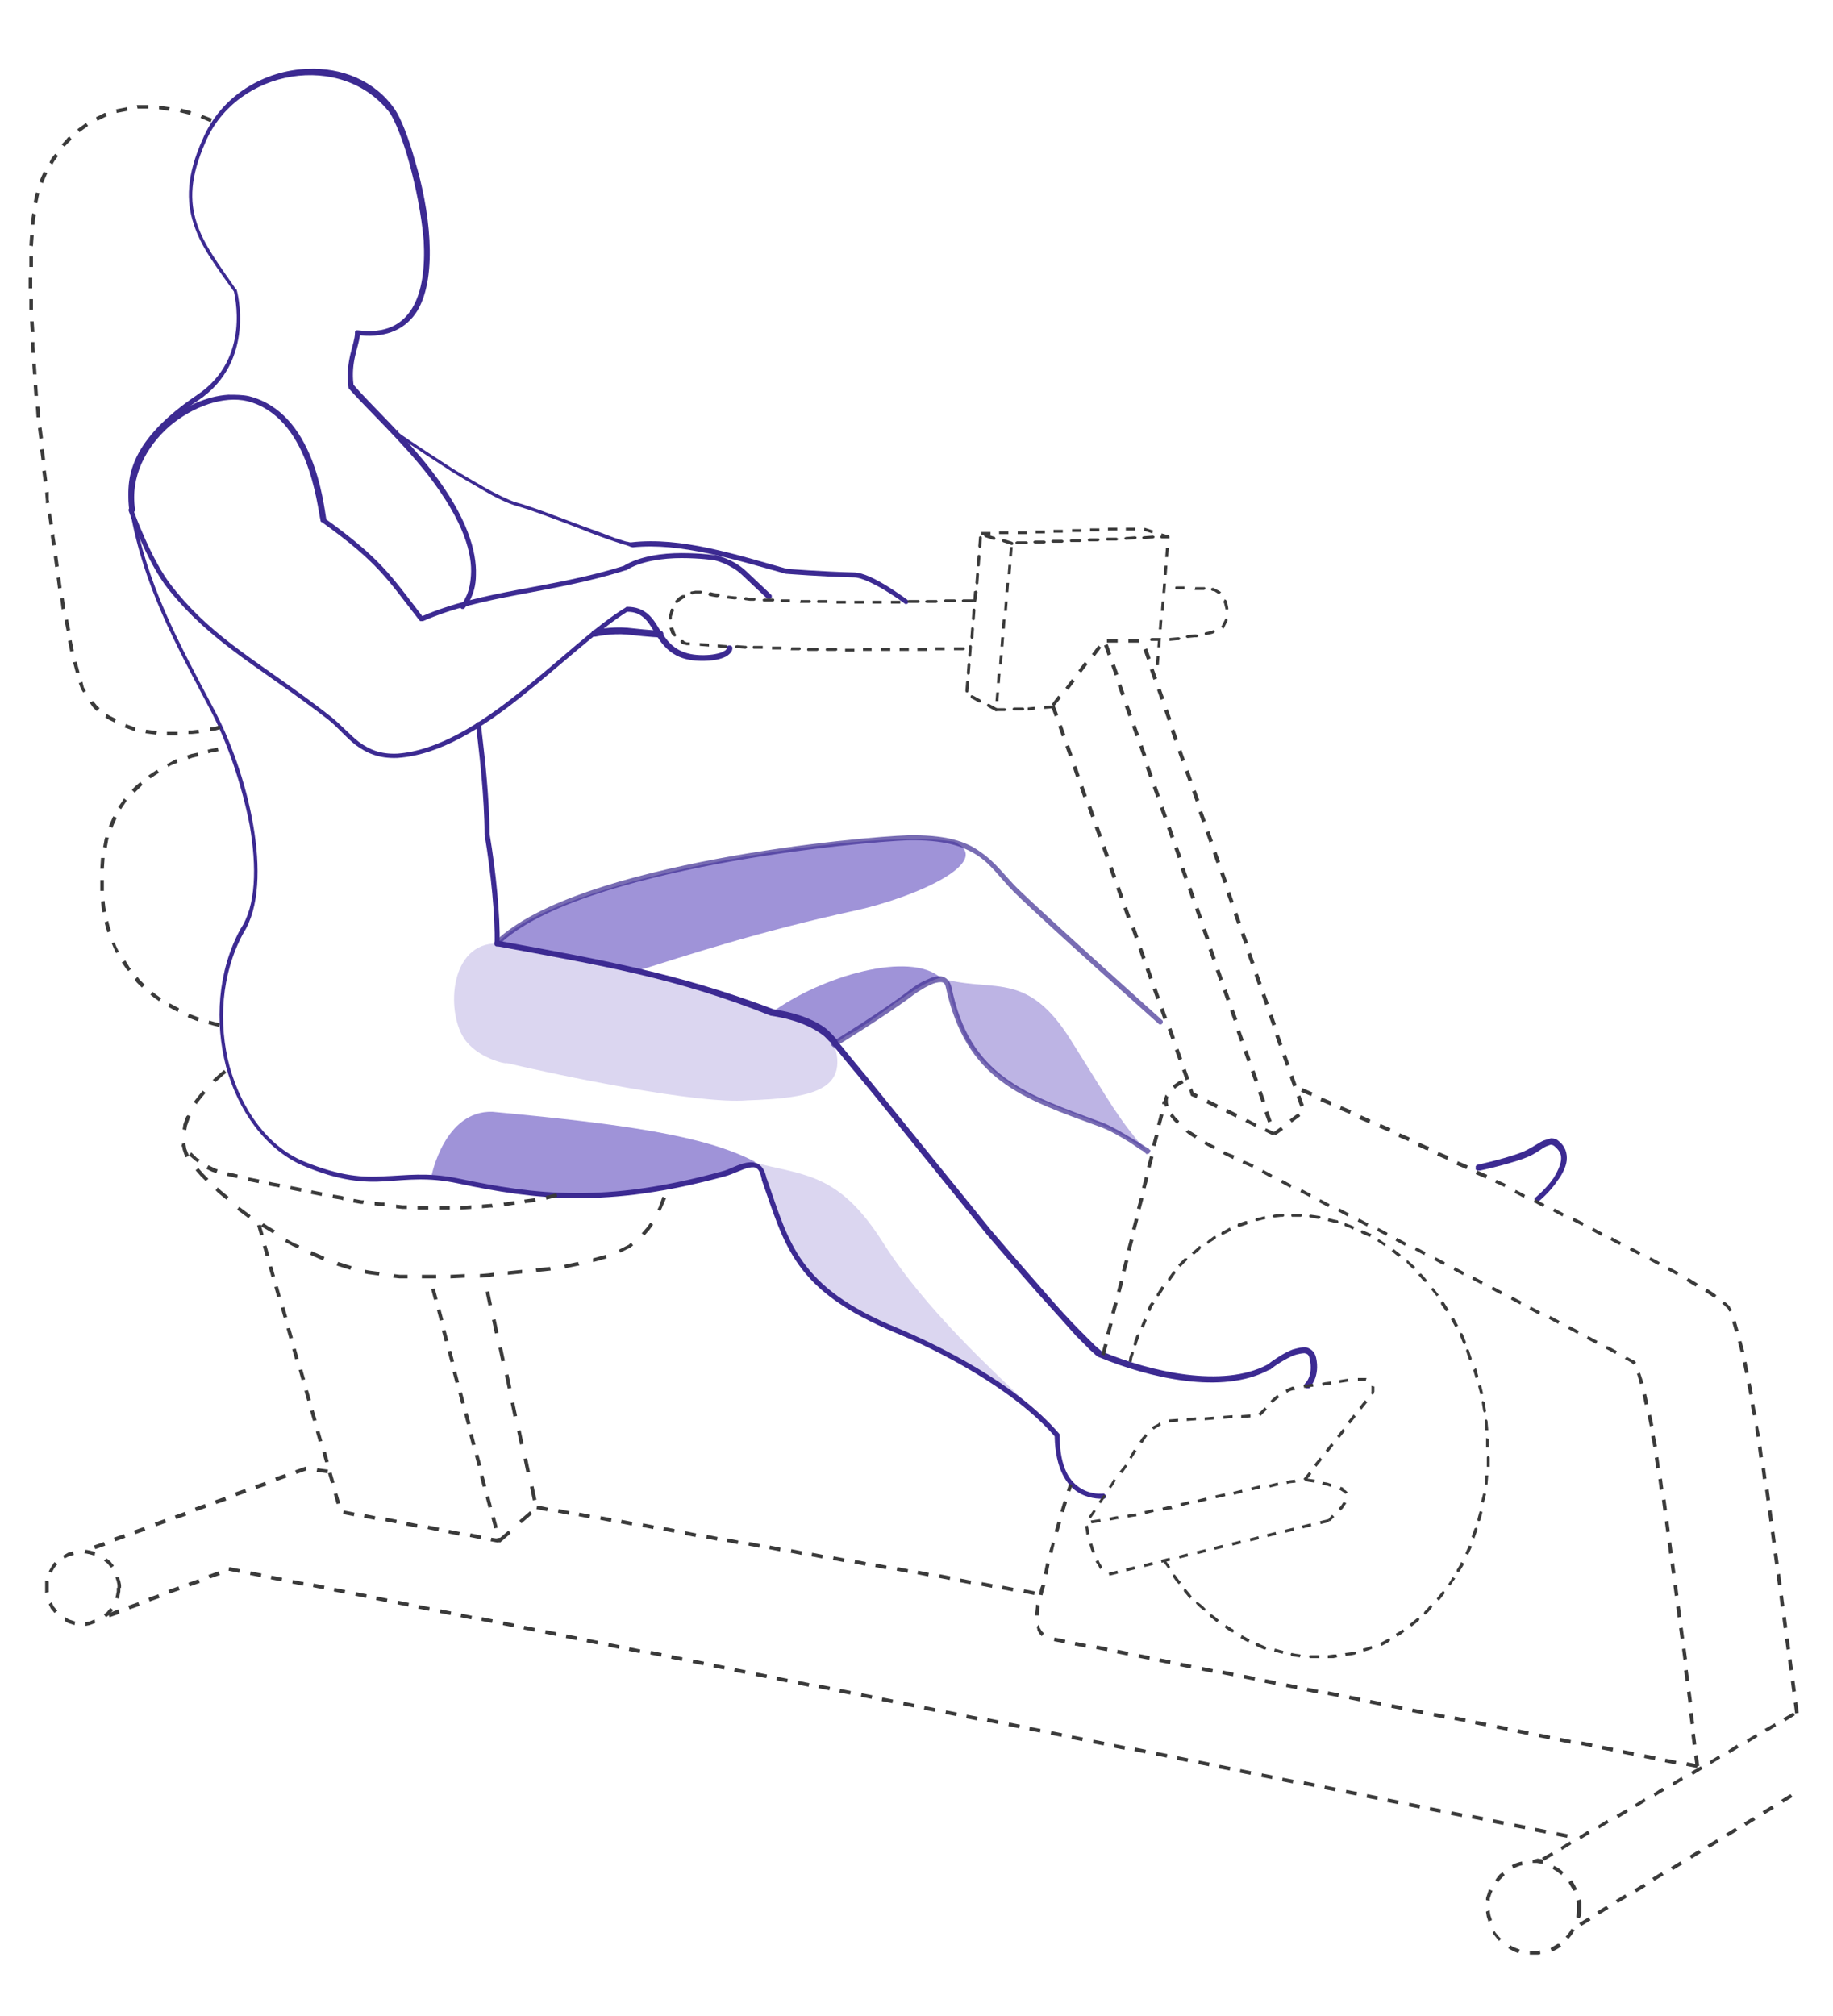 <svg width="271" height="298" viewBox="0 0 271 298" fill="none" xmlns="http://www.w3.org/2000/svg">
<path d="M19.547 74.975C19.442 74.975 19.442 74.975 19.336 74.975C19.23 74.975 19.23 75.08 19.124 75.08C19.124 75.186 19.018 75.186 19.018 75.292C19.018 75.398 19.018 75.398 19.018 75.504C19.018 75.504 21.665 83.022 24.842 87.045C31.406 95.198 38.289 98.48 48.453 106.316C49.936 107.48 51.1 108.963 52.583 110.127C54.171 111.292 55.971 112.139 58.724 112.033C65.077 111.61 71.324 107.586 77.147 102.927C82.971 98.269 88.371 93.186 92.712 90.433C93.877 90.433 94.512 90.751 95.147 91.28C95.783 91.81 96.206 92.551 96.736 93.398C97.689 94.986 98.959 96.998 101.924 97.528C103.089 97.739 104.571 97.739 105.842 97.528C106.477 97.422 107.006 97.21 107.43 96.998C107.853 96.68 108.277 96.363 108.277 95.833C108.277 95.728 108.277 95.622 108.171 95.516C108.065 95.41 107.959 95.41 107.853 95.41C107.747 95.41 107.642 95.41 107.536 95.516C107.43 95.622 107.43 95.728 107.43 95.833C107.43 95.939 107.324 96.151 107.006 96.257C106.689 96.469 106.265 96.575 105.736 96.68C104.677 96.892 103.195 96.892 102.136 96.68C99.489 96.151 98.536 94.563 97.477 92.975C96.948 92.127 96.524 91.386 95.783 90.751C95.042 90.116 94.089 89.692 92.712 89.692C92.606 89.692 92.606 89.692 92.5 89.798C87.948 92.551 82.547 97.845 76.724 102.398C70.9 107.057 64.653 110.975 58.724 111.398C56.183 111.504 54.594 110.763 53.112 109.704C51.736 108.645 50.465 107.163 48.877 105.892C38.712 97.951 31.83 94.775 25.477 86.728C22.406 82.916 19.759 75.504 19.759 75.504C19.759 75.398 19.653 75.398 19.653 75.292C19.653 75.08 19.653 74.975 19.547 74.975Z" fill="#3C2A92"/>
<path d="M33.736 58.351C30.559 58.563 27.171 60.045 24.524 62.48C20.924 65.657 18.383 70.316 19.124 75.504C19.124 75.504 19.124 75.61 19.23 75.61L19.336 75.716L19.441 75.822C19.441 75.822 19.547 75.822 19.653 75.822C19.759 75.822 19.759 75.822 19.759 75.716L19.865 75.61L19.971 75.504C19.971 75.504 19.971 75.398 19.971 75.292C19.23 70.528 21.559 66.08 25.053 63.01C28.547 60.045 33.1 58.457 36.594 59.304C45.594 61.633 46.865 74.551 47.394 76.986C47.394 77.092 47.5 77.198 47.606 77.198C55.865 83.127 57.136 85.457 62.006 91.704C62.112 91.81 62.112 91.81 62.218 91.81C62.324 91.81 62.43 91.81 62.536 91.81C71.43 87.892 81.489 87.786 92.5 84.292H92.606C94.724 82.916 98.112 82.492 100.759 82.492C103.512 82.492 105.63 82.81 105.63 82.81C105.63 82.81 107.959 83.339 109.653 84.927L113.359 88.422L113.465 88.528C113.571 88.528 113.571 88.528 113.677 88.528C113.783 88.528 113.783 88.528 113.889 88.528L113.994 88.422L114.1 88.316C114.1 88.316 114.1 88.21 114.1 88.104V87.998L113.994 87.892L110.289 84.398C108.383 82.598 105.841 82.069 105.841 82.069C105.841 82.069 103.618 81.751 100.759 81.751C98.006 81.751 94.618 82.174 92.183 83.657C81.383 87.045 71.536 87.151 62.43 91.069C57.771 85.033 56.288 82.598 48.241 76.775C47.818 74.339 46.441 60.998 36.806 58.563C35.853 58.351 34.794 58.351 33.736 58.351Z" fill="#3C2A92"/>
<path d="M58.83 63.539C58.724 63.539 58.618 63.539 58.618 63.645C58.512 63.645 58.512 63.751 58.512 63.857C58.512 63.963 58.512 64.069 58.512 64.174C58.512 64.28 58.618 64.28 58.724 64.386C58.724 64.386 62.112 66.716 65.924 69.151C67.83 70.422 69.948 71.586 71.748 72.645C73.547 73.704 75.242 74.445 76.3 74.763C78.312 75.292 82.442 76.88 86.042 78.257C87.842 78.998 89.642 79.633 90.912 80.057C91.547 80.269 92.183 80.48 92.606 80.586C92.818 80.692 93.03 80.692 93.136 80.798C93.242 80.798 93.453 80.904 93.559 80.904C100.548 80.163 108.595 82.704 116.218 84.822C116.218 84.822 116.218 84.822 116.324 84.822C116.324 84.822 121.618 85.245 126.277 85.351C127.336 85.351 129.242 86.304 130.83 87.257C132.418 88.21 133.689 89.163 133.689 89.163L133.795 89.269C133.9 89.269 133.9 89.269 134.006 89.269H134.112L134.218 89.163L134.324 89.057C134.324 89.057 134.324 88.951 134.324 88.845C134.324 88.739 134.324 88.739 134.218 88.739L134.112 88.633C134.112 88.633 132.842 87.68 131.148 86.622C129.559 85.669 127.653 84.61 126.171 84.61C121.618 84.504 116.324 84.08 116.324 84.08C108.806 81.963 100.653 79.316 93.347 80.163C93.347 80.163 93.242 80.163 93.136 80.163C93.03 80.163 92.818 80.057 92.606 80.057C92.183 79.951 91.653 79.739 90.912 79.528C89.536 78.998 87.842 78.363 86.042 77.728C82.336 76.351 78.312 74.763 76.195 74.233C75.242 73.916 73.653 73.174 71.748 72.116C69.948 71.057 67.83 69.892 65.924 68.622C62.112 66.186 58.724 63.857 58.724 63.857C58.936 63.539 58.936 63.539 58.83 63.539Z" fill="#3C2A92"/>
<path opacity="0.18" d="M112.406 172.069C119.394 173.763 124.265 173.763 130.512 183.61C136.865 193.669 146.924 202.669 151.9 207.539C145.865 202.245 133.794 196.633 129.877 195.257C119.5 190.28 118.23 186.257 116.218 182.657C115.371 181.916 113.147 174.292 112.406 172.069Z" fill="#381FAF"/>
<path opacity="0.478" d="M63.806 173.763C63.806 173.763 65.712 164.127 72.806 164.339C92.077 166.139 104.253 167.833 111.665 171.751C106.477 174.398 95.783 175.986 92.606 176.41C85.3 177.151 74.818 176.41 70.689 174.927L63.806 173.763Z" fill="#381FAF"/>
<path opacity="0.18" d="M68.571 153.433C65.924 149.304 66.559 139.351 73.547 139.457C83.289 140.939 98.43 143.798 114.63 149.727C119.289 150.892 121.512 151.845 123.312 154.28C125.536 161.163 120.03 162.327 110.5 162.645C103.3 163.28 82.547 158.939 74.924 157.139C74.924 157.351 70.477 156.398 68.571 153.433Z" fill="#381FAF"/>
<path opacity="0.478" d="M73.547 139.457C81.594 130.033 127.23 122.198 141.1 124.422C147.241 127.386 135.171 132.68 126.489 134.586C112.3 137.657 101.394 141.257 94.3 143.48C94.3 143.48 92.818 143.163 86.783 141.998L73.547 139.457Z" fill="#381FAF"/>
<path opacity="0.478" d="M113.994 149.727C121.512 144.222 134.536 140.516 139.089 144.539C135.383 145.28 128.818 151.422 125.112 153.116C123.312 154.386 123.312 154.386 123.312 154.386C121.512 151.739 117.594 150.151 113.994 149.727Z" fill="#381FAF"/>
<path opacity="0.18" d="M140.147 144.857C147.136 146.551 152.006 143.692 158.253 153.645C164.606 163.704 164.924 164.763 169.477 170.163C161.006 163.386 150.736 164.551 143.324 154.386C142.477 153.539 140.253 147.292 140.147 144.857Z" fill="#381FAF"/>
<path d="M45.489 10.175C39.136 10.386 32.677 14.092 29.924 20.657C27.595 25.845 27.489 29.763 28.653 33.151C29.712 36.539 32.041 39.504 34.583 43.104C34.583 43.316 37.23 52.951 29.183 58.351C24.312 61.633 21.559 64.704 20.183 67.563C18.806 70.422 18.806 73.069 19.23 75.504C21.241 86.728 25.9 95.092 30.983 104.727C33.524 109.492 35.747 115.951 36.912 121.986C37.971 128.127 37.865 133.951 35.536 137.339C32.147 143.586 31.724 151.104 33.418 157.669C35.218 164.233 39.242 169.845 44.747 172.28C50.253 174.61 53.747 174.822 57.03 174.61C60.312 174.398 63.277 173.975 67.724 174.927C79.265 177.363 89.747 178.633 107.218 173.869C108.383 173.551 109.759 172.81 110.712 172.598C111.242 172.492 111.665 172.492 111.877 172.704C112.194 172.916 112.406 173.339 112.618 174.292C112.618 174.292 112.618 174.292 112.618 174.398C114.312 179.163 115.477 183.292 118.124 186.998C120.771 190.704 124.9 193.88 132.524 197.057C138.453 199.492 149.783 205.21 155.924 212.304C156.03 217.175 157.724 219.61 159.524 220.669C161.324 221.727 163.23 221.516 163.23 221.516C163.336 221.516 163.336 221.516 163.336 221.516L163.442 221.41L163.547 221.304C163.547 221.304 163.547 221.198 163.547 221.092C163.547 221.092 163.547 220.986 163.442 220.986L163.336 220.88L163.23 220.775C163.23 220.775 163.124 220.775 163.018 220.775C163.018 220.775 161.43 220.986 159.842 220.033C158.253 219.08 156.665 217.069 156.665 212.198C156.665 212.092 156.665 211.986 156.559 211.88C150.206 204.469 138.771 198.857 132.736 196.316C125.218 193.245 121.3 190.069 118.759 186.575C116.218 183.08 115.053 179.057 113.359 174.186V174.292C113.147 173.233 112.83 172.598 112.3 172.175C111.771 171.751 111.03 171.751 110.394 171.857C109.124 172.069 107.747 172.916 106.794 173.127C89.536 177.892 79.265 176.622 67.724 174.186C63.065 173.233 59.995 173.763 56.818 173.869C53.642 174.08 50.253 173.869 44.853 171.645C39.559 169.422 35.747 164.022 33.947 157.669C32.253 151.316 32.677 144.01 35.959 137.975C38.395 134.163 38.5 128.127 37.441 121.986C36.383 115.739 34.053 109.28 31.406 104.41C26.324 94.775 21.771 86.516 19.759 75.504C19.336 73.28 19.336 70.739 20.606 68.092C21.877 65.445 24.524 62.374 29.289 59.198C37.971 53.374 35.006 42.892 35.006 42.892C35.006 42.892 35.006 42.786 34.9 42.786C32.359 39.08 30.136 36.222 29.077 32.939C28.018 29.657 28.124 26.163 30.347 21.08C35.006 10.069 50.677 7.527 57.665 16.739C58.406 17.904 59.571 20.657 60.524 24.151C61.477 27.645 62.324 31.774 62.642 35.586C62.853 39.504 62.43 43.104 60.947 45.539C59.465 47.974 57.03 49.351 52.9 48.822C52.794 48.822 52.794 48.822 52.689 48.822C52.583 48.822 52.583 48.822 52.583 48.928L52.477 49.033C52.477 49.139 52.477 49.139 52.477 49.245C52.477 50.833 50.995 53.269 51.524 57.292C51.524 57.398 51.524 57.398 51.63 57.504C54.065 60.257 59.571 65.445 63.277 70.21C68.677 77.198 69.841 81.963 69.63 85.033C69.524 86.622 69.206 87.68 68.783 88.422C68.465 89.163 68.147 89.374 68.147 89.374L68.041 89.48V89.586C68.041 89.692 68.041 89.692 68.041 89.798C68.041 89.798 68.041 89.904 68.147 89.904L68.253 90.01H68.359C68.359 90.01 68.465 90.01 68.571 90.01L68.677 89.904C68.677 89.904 69.1 89.48 69.524 88.633C69.947 87.786 70.371 86.622 70.371 84.927C70.477 81.645 69.206 76.563 63.806 69.575C60.1 64.704 54.594 59.622 52.265 56.869C51.842 53.48 53.006 51.363 53.218 49.563C57.347 49.986 60.1 48.504 61.689 45.963C63.277 43.316 63.7 39.504 63.489 35.48C63.277 31.457 62.43 27.328 61.371 23.833C60.418 20.339 59.253 17.48 58.406 16.21C55.441 11.869 50.465 9.963 45.489 10.175Z" fill="#3C2A92"/>
<path d="M73.547 139.033C73.441 139.033 73.335 139.033 73.23 139.139C73.124 139.245 73.124 139.351 73.124 139.457C73.124 139.563 73.124 139.669 73.23 139.775C73.335 139.88 73.441 139.88 73.547 139.88C89.006 142.739 99.912 144.539 113.994 150.151H114.1C118.018 150.786 120.241 151.951 121.512 152.904C122.147 153.327 122.465 153.857 122.783 154.069C122.994 154.386 123.1 154.492 123.1 154.492C123.1 154.492 123.1 154.598 123.206 154.598C123.524 154.916 125.112 156.927 127.336 159.575C129.559 162.222 132.312 165.716 135.065 169.104C140.571 175.88 145.865 182.445 145.865 182.445C145.865 182.445 149.571 186.786 153.488 191.233C155.5 193.457 157.512 195.68 159.1 197.48C159.947 198.327 160.688 199.069 161.218 199.598C161.853 200.127 162.171 200.551 162.594 200.657C169.794 203.622 180.7 206.269 187.688 202.457C187.688 202.457 187.688 202.457 187.794 202.457C188.536 201.822 190.018 200.869 191.288 200.339C191.924 200.127 192.559 200.022 192.877 200.022C193.3 200.127 193.512 200.233 193.618 200.869C193.936 202.139 193.724 203.092 193.512 203.622C193.3 204.151 192.983 204.469 192.983 204.469L192.877 204.575C192.877 204.575 192.877 204.68 192.877 204.786C192.877 204.892 192.877 204.892 192.877 204.998C192.877 204.998 192.877 205.104 192.983 205.104L193.088 205.21C193.194 205.21 193.194 205.21 193.3 205.21C193.406 205.21 193.406 205.21 193.512 205.21C193.618 205.21 193.618 205.21 193.618 205.104C193.618 205.104 194.041 204.68 194.359 203.939C194.677 203.198 194.888 202.033 194.571 200.657C194.359 199.81 193.83 199.386 193.194 199.175C192.559 199.069 191.818 199.28 191.077 199.492C189.7 200.022 188.218 201.08 187.371 201.716C180.806 205.21 170.112 202.775 163.018 199.81C162.912 199.81 162.488 199.386 161.853 198.857C161.324 198.327 160.583 197.586 159.736 196.739C158.041 195.045 156.03 192.822 154.124 190.598C150.206 186.151 146.5 181.81 146.5 181.81C146.5 181.81 141.206 175.245 135.7 168.469C132.947 165.08 130.194 161.692 127.971 158.939C125.747 156.292 124.265 154.386 123.841 153.963C123.841 153.857 123.736 153.751 123.524 153.433C123.206 153.116 122.783 152.586 122.147 152.057C120.771 150.998 118.441 149.833 114.418 149.198C100.124 143.798 89.006 141.892 73.547 139.033Z" fill="#3C2A92"/>
<path d="M228.241 168.575C227.5 168.892 226.865 169.422 225.806 169.951C223.794 171.01 218.394 172.175 218.394 172.175C218.288 172.175 218.289 172.175 218.289 172.28L218.183 172.386C218.183 172.386 218.183 172.492 218.183 172.598C218.183 172.598 218.183 172.704 218.183 172.81C218.183 172.916 218.183 172.916 218.289 172.916L218.394 173.022C218.394 173.022 218.5 173.022 218.606 173.022C218.712 173.022 218.712 173.022 218.818 173.022C218.818 173.022 224.218 171.857 226.336 170.798C227.394 170.269 228.136 169.633 228.665 169.422C228.983 169.316 229.194 169.21 229.3 169.21C229.512 169.21 229.724 169.316 229.936 169.527C230.677 170.163 230.888 170.798 230.783 171.539C230.677 172.28 230.253 173.233 229.724 174.08C228.559 175.775 226.971 177.045 226.971 177.045L226.865 177.151V177.257C226.865 177.363 226.865 177.363 226.865 177.469C226.865 177.575 226.865 177.575 226.971 177.575L227.077 177.68C227.077 177.68 227.183 177.68 227.289 177.68H227.394C227.5 177.68 227.5 177.68 227.5 177.575C227.5 177.575 229.194 176.198 230.359 174.398C230.994 173.551 231.524 172.492 231.63 171.539C231.736 170.48 231.418 169.422 230.465 168.68C230.147 168.363 229.724 168.257 229.3 168.257C228.983 168.363 228.559 168.469 228.241 168.575Z" fill="#3C2A92"/>
<path opacity="0.688" d="M134.218 123.469C131.041 123.575 118.865 124.527 105.947 126.963C93.03 129.398 79.371 133.21 73.23 139.139L73.124 139.245V139.351C73.124 139.457 73.124 139.457 73.124 139.563C73.124 139.563 73.124 139.669 73.23 139.669L73.335 139.775C73.335 139.775 73.441 139.775 73.547 139.775H73.653C73.759 139.775 73.759 139.775 73.759 139.669C79.583 133.951 93.241 130.139 106.053 127.704C118.971 125.269 131.147 124.316 134.218 124.21C139.512 124.104 142.371 125.057 144.488 126.433C146.606 127.81 147.877 129.822 149.888 131.833C153.912 135.857 171.277 151.316 171.277 151.316L171.383 151.422C171.383 151.422 171.488 151.422 171.594 151.422H171.7L171.806 151.316L171.912 151.21C171.912 151.21 171.912 151.104 171.912 150.998C171.912 150.892 171.912 150.892 171.912 150.892L171.806 150.786C171.806 150.786 154.441 135.222 150.418 131.304C148.512 129.398 147.136 127.386 144.912 125.904C142.794 124.316 139.618 123.363 134.218 123.469Z" fill="#3C2A92"/>
<path d="M87.948 93.61C87.948 93.61 90.383 93.08 92.712 93.292C96.524 93.716 97.583 93.716 97.583 93.716" stroke="#3C2A92" stroke-linecap="round" stroke-linejoin="round"/>
<path opacity="0.18" d="M140.147 144.857C147.136 146.551 152.006 143.692 158.253 153.645C164.606 163.704 164.924 164.763 169.477 170.163C161.006 163.386 150.736 164.551 143.324 154.386C142.477 153.539 140.253 147.292 140.147 144.857Z" fill="#381FAF"/>
<path opacity="0.688" d="M139.195 144.327C138.559 144.222 137.818 144.433 137.183 144.751C135.806 145.28 134.642 146.233 134.642 146.233C130.406 149.516 123.1 153.963 123.1 153.963L122.995 154.069L122.889 154.175C122.889 154.28 122.889 154.28 122.889 154.386C122.889 154.492 122.889 154.492 122.995 154.598L123.1 154.704C123.1 154.704 123.206 154.704 123.206 154.81C123.312 154.81 123.312 154.81 123.418 154.81C123.524 154.81 123.524 154.81 123.524 154.704C123.524 154.704 130.83 150.257 135.171 146.975C135.171 146.975 136.336 146.127 137.5 145.598C138.136 145.28 138.665 145.175 139.089 145.175C139.512 145.175 139.724 145.386 139.83 145.916C141.312 152.692 144.065 156.822 147.983 159.786C151.9 162.751 156.877 164.445 162.912 166.669C164.289 167.198 165.877 168.151 167.253 168.998C167.889 169.422 168.418 169.845 168.842 170.057C169.053 170.163 169.159 170.269 169.265 170.375C169.265 170.375 169.371 170.375 169.371 170.48C169.477 170.586 169.477 170.586 169.583 170.586L169.9 170.48L170.112 170.057L170.006 169.951C170.006 169.951 169.9 169.951 169.9 169.845C169.795 169.739 169.583 169.633 169.371 169.527C168.947 169.21 168.418 168.892 167.677 168.469C166.3 167.622 164.712 166.669 163.23 166.033C157.3 163.81 152.324 162.116 148.512 159.257C144.7 156.398 142.053 152.586 140.677 145.916C140.465 144.963 139.83 144.433 139.195 144.327Z" fill="#3C2A92"/>
<path d="M70.794 106.739C70.689 106.739 70.689 106.739 70.583 106.739L70.477 106.845L70.371 106.951C70.371 106.951 70.371 107.057 70.371 107.163L70.794 110.869C70.794 110.869 71.641 118.069 71.641 123.257C71.641 123.257 71.641 123.257 71.641 123.363C72.594 128.975 73.23 135.645 73.124 139.457C73.124 139.563 73.124 139.563 73.124 139.669C73.124 139.669 73.124 139.775 73.23 139.775L73.335 139.88H73.441C73.547 139.88 73.547 139.88 73.653 139.88C73.759 139.88 73.759 139.88 73.759 139.775L73.865 139.669C73.865 139.669 73.865 139.563 73.865 139.457C73.971 135.539 73.336 128.869 72.383 123.257C72.383 118.069 71.536 110.869 71.536 110.869L71.112 107.163C71.112 107.057 71.006 106.951 71.006 106.845C71.006 106.739 70.9 106.739 70.794 106.739Z" fill="#3C2A92"/>
<path d="M171.745 79.165L171.533 79.27V79.482L171.745 79.588H172.486H172.91V79.27L172.698 79.059L171.745 79.165ZM169.098 79.27L168.886 79.376V79.588L169.098 79.694L170.474 79.588L170.686 79.482V79.27L170.474 79.165L169.098 79.27ZM166.451 79.376L166.239 79.482V79.694L166.451 79.8L167.827 79.694L168.039 79.588V79.376L167.827 79.27L166.451 79.376ZM163.698 79.482L163.486 79.588V79.8L163.698 79.906H165.074L165.286 79.8V79.588L165.074 79.482H163.698ZM161.051 79.588L160.839 79.694V79.906L160.945 80.012H162.322L162.533 79.906V79.694L162.427 79.588H161.051ZM158.404 79.694L158.192 79.8V80.012L158.298 80.117H159.674L159.886 80.012V79.8L159.674 79.694H158.404ZM155.651 79.8L155.439 79.906V80.117L155.651 80.223H157.027L157.239 80.117V79.906L157.027 79.8H155.651ZM153.004 79.906L152.792 80.012V80.223L153.004 80.329H154.38L154.592 80.223V80.012L154.38 79.906H153.004ZM150.357 80.012L150.145 80.117V80.329L150.357 80.435H151.733L151.945 80.329V80.117L151.733 80.012H150.357ZM149.192 82.235H149.616L149.722 80.859H149.298L149.192 82.235ZM172.274 82.341H172.698L172.804 80.965H172.38L172.274 82.341ZM148.98 84.882H149.404L149.51 83.506H149.086L148.98 84.882ZM172.063 84.988H172.486L172.592 83.612H172.169L172.063 84.988ZM148.663 87.529H149.086L149.192 86.153H148.769L148.663 87.529ZM171.851 87.635H172.274L172.38 86.259H171.957L171.851 87.635ZM148.451 90.282H148.874L148.98 88.906H148.557L148.451 90.282ZM171.639 90.282H172.063L172.169 88.906H171.745L171.639 90.282ZM148.133 92.929H148.557L148.663 91.553H148.239L148.133 92.929ZM171.322 93.035H171.745L171.851 91.659H171.427L171.322 93.035ZM147.922 95.576H148.345L148.451 94.2H148.027L147.922 95.576ZM171.11 95.682H171.533L171.639 94.306H171.216L171.11 95.682ZM147.71 98.223H148.133L148.239 96.847H147.816L147.71 98.223ZM170.898 98.329H171.322L171.427 96.953H171.004L170.898 98.329ZM147.392 100.976H147.816L147.922 99.6H147.498L147.392 100.976ZM147.18 103.623H147.604L147.71 102.353H147.286L147.18 103.623ZM154.38 104.365V104.788L155.757 104.682V104.259L154.38 104.365ZM151.945 104.576V105L153.004 104.894V104.47L151.945 104.576ZM149.933 104.576L149.722 104.682V104.894L149.827 105H151.204L151.416 104.894V104.682L151.204 104.576H149.933ZM147.286 104.682L147.074 104.788V105L147.18 105.106H148.557L148.769 105V104.788L148.557 104.682H147.286Z" fill="#3A3A3A"/>
<path d="M145.592 78.953L145.486 79.165L145.592 79.376L146.863 79.8H147.075L147.18 79.588L147.075 79.376L145.804 78.953H145.592ZM144.745 79.376L144.639 80.753L144.745 80.965H144.957L145.063 80.859L145.169 79.482L145.063 79.27H144.851L144.745 79.376ZM148.239 79.694L148.133 79.906L148.239 80.117L149.51 80.541H149.722L149.828 80.329L149.722 80.117L148.451 79.694H148.239ZM144.533 82.129L144.428 83.506L144.533 83.717H144.745L144.851 83.612L144.957 82.235L144.851 82.023H144.639L144.533 82.129ZM144.322 84.776L144.216 86.153L144.322 86.365H144.533L144.639 86.259L144.745 84.882L144.639 84.67H144.428L144.322 84.776ZM144.004 87.423L143.898 88.8L144.004 89.012H144.216L144.322 88.906L144.533 87.529L144.428 87.317H144.216L144.004 87.423ZM143.792 90.07L143.686 91.447L143.792 91.659H144.004L144.11 91.553L144.216 90.176L144.11 89.965H143.898L143.792 90.07ZM143.58 92.823L143.475 94.2L143.58 94.412H143.792L143.898 94.306L144.004 92.929L143.898 92.717H143.686L143.58 92.823ZM143.263 95.47L143.157 96.847L143.263 97.059H143.475L143.58 96.953L143.686 95.576L143.58 95.365H143.369L143.263 95.47ZM143.051 98.117L142.945 99.494L143.051 99.706H143.263L143.369 99.6L143.475 98.223L143.369 98.012H143.157L143.051 98.117ZM142.839 100.764L142.733 102.141L142.839 102.353H143.051L143.157 102.247L143.263 100.87L143.157 100.659H142.945L142.839 100.764ZM143.475 102.988L143.58 103.2L144.745 103.835H144.957L145.063 103.623L144.957 103.412L143.792 102.776H143.58L143.475 102.988ZM145.91 104.259L146.016 104.47L147.18 105.106H147.392L147.498 104.894L147.392 104.682L146.228 104.047H146.016L145.91 104.259Z" fill="#3A3A3A"/>
<path d="M166.451 78V78.423H167.827V78H166.451ZM169.098 78.423L170.369 78.847L170.475 78.423L169.204 78L169.098 78.423ZM163.804 78V78.423H165.18V78H163.804ZM161.157 78.106V78.529H162.533V78.106H161.157ZM158.51 78.212V78.635H159.886V78.212H158.51ZM155.757 78.317V78.741H157.133V78.317H155.757ZM153.11 78.423V78.847H154.486V78.423H153.11ZM150.463 78.529V78.953H151.839V78.529H150.463ZM147.71 78.529V78.953H149.086V78.529H147.71ZM145.063 78.635V79.059H146.439V78.635H145.063ZM171.639 79.27L172.698 79.588L172.804 79.165L171.745 78.847L171.639 79.27Z" fill="#3A3A3A"/>
<path fill-rule="evenodd" clip-rule="evenodd" d="M191.757 179.435H192.392L192.498 179.541V179.753L192.286 179.859H191.651H191.016L190.91 179.753V179.541L191.122 179.435H191.757ZM189.639 179.435L189.851 179.541V179.753L189.639 179.859H189.322L188.369 179.965L188.157 179.859V179.647L188.369 179.541L189.322 179.435H189.639ZM193.769 179.541L194.51 179.647L195.145 179.753L195.251 179.859L195.145 180.07L194.933 180.176L194.404 180.07L193.663 179.965L193.557 179.859V179.647L193.769 179.541ZM186.992 179.753L187.098 180.176L186.251 180.388L185.827 180.494L185.616 180.388V180.176L185.722 180.07L186.251 179.965L186.992 179.753ZM196.416 180.07L197.263 180.282L197.792 180.388L197.898 180.6L197.792 180.812H197.58L197.157 180.706L196.31 180.494L196.416 180.07ZM184.345 180.494L184.451 180.917L184.239 181.023L183.286 181.341H183.18L182.969 181.235V181.023L183.074 180.812H183.18L184.133 180.494H184.345ZM198.957 180.812L199.804 181.129L200.227 181.341L200.016 181.764L199.698 181.553L198.851 181.235L198.745 181.023L198.851 180.812H198.957ZM181.804 181.447L182.016 181.87L181.486 182.188L180.851 182.506H180.639L180.533 182.294L180.639 182.082L181.275 181.764L181.804 181.447ZM201.498 181.87L202.451 182.294L202.769 182.4L202.557 182.823L202.239 182.717L201.286 182.294L201.18 182.082L201.286 181.87H201.498ZM179.475 182.717H179.686L179.792 182.929L179.686 183.141L178.839 183.67L178.627 183.882L178.416 183.564L178.627 183.353L179.475 182.717ZM203.827 183.141L204.78 183.776L204.886 183.882L204.675 184.2L204.569 184.094L203.616 183.459L203.827 183.141ZM177.251 184.2H177.463L177.569 184.412L177.463 184.623L177.145 184.941L176.51 185.47L176.192 185.153L176.827 184.623L177.251 184.2ZM206.051 184.623L207.11 185.47L206.898 185.682L206.792 185.788L205.733 184.941L206.051 184.623ZM175.451 186L175.557 186.106L175.451 186.317L174.816 186.953L174.498 187.27L174.18 186.953L174.498 186.635L175.133 186H175.451ZM207.957 186.317H208.169L208.275 186.423L209.227 187.27L208.91 187.588L208.063 186.741L207.957 186.635V186.423V186.317ZM173.651 187.906L173.757 188.012V188.223L173.545 188.541L173.016 189.282H172.804L172.698 189.176V188.964L173.227 188.223L173.439 187.906H173.651ZM210.075 188.223L210.286 188.435L210.922 189.176V189.388L210.71 189.494L210.498 189.388L209.863 188.647L209.651 188.435L210.075 188.223ZM171.745 190.129L172.169 190.341L171.639 191.188L171.427 191.506L171.216 191.612L171.004 191.506V191.294L171.216 190.976L171.745 190.129ZM211.875 190.341L212.298 190.87L212.722 191.4L212.404 191.612L211.98 191.082L211.557 190.553L211.875 190.341ZM213.251 192.353L213.463 192.459L213.992 193.306L214.204 193.623L213.78 193.835L213.569 193.517L213.039 192.776V192.564L213.251 192.353ZM170.263 192.459L170.686 192.67L170.369 193.094L170.051 193.835L169.627 193.623L169.945 192.882L170.263 192.459ZM214.945 194.788L215.58 195.953L215.157 196.165L214.522 195L214.945 194.788ZM169.098 194.894L169.522 195.106V195.212L169.098 196.27L168.675 196.059L169.098 195V194.894ZM216.004 197.012L216.216 197.117L216.322 197.329L216.745 198.388L216.639 198.6L216.533 198.706L216.322 198.6L215.898 197.541L215.792 197.329L215.898 197.117L216.004 197.012ZM168.251 197.223L168.463 197.329V197.541L168.145 198.388L168.039 198.812L167.827 198.917L167.616 198.812V198.6L167.722 198.176L168.039 197.329L168.251 197.223ZM217.063 199.447L217.169 199.553L217.38 200.188L217.592 200.823L217.486 201.035H217.275L217.169 200.929L216.957 200.294L216.745 199.659L216.851 199.447H217.063ZM167.404 199.764L167.616 199.87V200.082L167.404 200.717L167.298 201.353L166.875 201.247L166.98 200.612L167.192 199.976L167.404 199.764ZM218.227 202.2L218.545 203.364V203.576L218.122 203.682V203.576L217.804 202.517L218.227 202.2ZM218.969 204.741L219.286 206.012L218.863 206.117L218.545 204.953V204.847L218.969 204.741ZM219.392 207.176L219.498 207.282L219.604 207.917L219.71 208.553L219.604 208.764H219.392L219.286 208.553L219.18 207.917L219.075 207.282L219.18 207.07L219.392 207.176ZM219.604 209.823H219.816L219.922 210.035L220.027 211.306V211.412H219.604V211.412L219.498 210.141L219.604 209.823ZM220.133 212.682V212.894V213.953H219.71V212.894V212.576L220.133 212.682ZM219.922 215.223H220.133L220.239 215.435V216.388V216.812H219.816V216.388V215.435L219.922 215.223ZM219.604 218.082H220.027L219.922 219.459H219.498L219.604 218.082ZM219.286 220.729L219.71 220.835L219.604 221.259L219.392 222.106L218.969 222L219.18 221.153L219.286 220.729ZM218.757 223.376L219.18 223.482L218.969 224.329L218.863 224.753L218.651 224.859L218.439 224.753V224.541L218.545 224.117L218.757 223.376ZM218.227 225.812L218.439 225.917V226.129L218.016 227.294V227.4L217.592 227.188V227.082L218.016 225.917L218.227 225.812ZM217.169 228.459L217.592 228.564V228.67L217.063 229.835L216.639 229.623L217.169 228.459ZM172.063 230.47L172.275 230.576L172.804 231.317L173.016 231.635L172.698 231.847L172.486 231.529L171.957 230.788V230.576L172.063 230.47ZM216.004 230.894L216.427 231.106L216.322 231.423L215.792 232.27L215.58 232.376L215.369 232.27V232.059L215.898 231.212L216.004 230.894ZM173.545 232.694L173.757 232.8L174.286 233.541L174.604 233.859L174.286 234.176L173.969 233.859L173.439 233.117V232.906L173.545 232.694ZM214.733 233.117L215.157 233.329L214.839 233.753L214.416 234.388L214.098 234.176L214.522 233.541L214.733 233.117ZM175.133 234.812L175.345 234.917L175.875 235.553L176.192 235.976L175.875 236.294L175.557 235.87L175.027 235.235V235.023L175.133 234.812ZM213.463 235.235L213.569 235.341V235.553L213.145 236.082L212.722 236.612L212.404 236.294L212.827 235.764L213.251 235.235H213.463ZM177.039 236.823L177.251 236.929L177.78 237.353L178.204 237.776V237.988L178.098 238.094L177.886 237.988L177.357 237.564L176.827 237.035V236.823H177.039ZM211.663 237.353L211.769 237.459L211.663 237.67L211.239 238.2L210.816 238.623H210.604L210.498 238.412L210.604 238.2L211.027 237.776L211.451 237.247L211.663 237.353ZM178.945 238.623H179.157L179.58 238.941L180.216 239.47L180.11 239.576L179.898 239.788L179.263 239.259L178.839 238.941V238.729L178.945 238.623ZM209.545 239.153H209.757L209.863 239.364L209.757 239.576L209.227 240L208.698 240.423L208.38 240.106L208.91 239.682L209.545 239.153ZM181.275 240.212L181.486 240.317L182.122 240.741L182.333 240.847L182.439 241.059L182.333 241.27H182.122L181.91 241.164L181.275 240.741L181.063 240.529L181.275 240.212ZM207.427 240.847L207.639 241.164L207.11 241.588L206.58 241.906L206.369 241.482L206.898 241.164L207.427 240.847ZM183.604 241.694L184.345 242.117L184.769 242.329L184.557 242.753L184.133 242.541L183.392 242.117L183.604 241.694ZM205.204 242.223H205.416L205.522 242.435L205.416 242.647L204.886 242.964L204.251 243.282L204.039 242.859L204.675 242.541L205.204 242.223ZM185.933 242.859L186.357 243.07L187.098 243.388L187.204 243.6L187.098 243.812H186.886L186.145 243.494L185.722 243.282L185.616 243.07L185.722 242.859H185.933ZM202.769 243.282L202.875 243.706L202.345 243.917L201.604 244.129L201.498 243.706L202.239 243.494L202.769 243.282ZM188.475 243.706H188.58L189.322 243.917L189.745 244.023L189.639 244.447L189.216 244.341L188.475 244.129H188.369L188.475 243.706ZM200.227 244.129L200.439 244.235V244.447L200.333 244.553L199.804 244.659L198.957 244.764L198.851 244.341L199.698 244.235L200.227 244.129ZM191.016 244.341L191.545 244.447L192.286 244.553L192.18 244.976L191.439 244.87L190.91 244.764L190.804 244.553L190.91 244.341H191.016ZM197.58 244.553L197.686 244.976L197.157 245.082H196.31V244.659L197.157 244.553H197.58ZM193.663 244.659H194.51H195.039V245.082H194.51H193.663L193.557 244.976V244.764L193.663 244.659Z" fill="#3A3A3A"/>
<path d="M102.816 87.317L102.286 87.423H102.18L102.074 87.529V87.741L102.286 87.847H102.392L102.816 87.741H103.345H103.557L103.769 87.635V87.423L103.663 87.317H103.345H102.816ZM104.827 87.635L104.721 87.847L104.827 88.059L105.251 88.165L105.886 88.27H106.098L106.31 88.165L106.416 87.953L106.31 87.741H106.098L105.463 87.635L105.039 87.529L104.827 87.635ZM100.91 87.953L100.698 88.059L100.38 88.27L100.063 88.588L99.851 88.8V89.012L99.957 89.117H100.169L100.38 88.906L100.698 88.694L101.016 88.482L101.227 88.376L101.333 88.165L101.227 87.953H100.91ZM107.474 88.482H107.58L108.533 88.588H108.745L108.957 88.482V88.27L108.851 88.165H108.639L107.686 88.059H107.58L107.474 88.482ZM110.016 88.376V88.588L110.121 88.694L110.863 88.8H111.498L111.71 88.694V88.482L111.604 88.376H110.969L110.227 88.27L110.016 88.376ZM112.769 88.588V88.8L112.874 88.906H113.51H114.251L114.463 88.8V88.588L114.357 88.482H113.616H112.98L112.769 88.588ZM142.416 88.588L142.204 88.694V88.906L142.416 89.012H143.792L144.004 88.906V88.694L143.898 88.588H142.416ZM139.769 88.588L139.557 88.694V88.906L139.769 89.012H141.145L141.357 88.906V88.694L141.145 88.588H139.769ZM115.416 88.694V88.906L115.521 89.012H116.263H116.792V88.588H116.263H115.521L115.416 88.694ZM137.863 88.694H137.016L136.804 88.8V89.012L137.016 89.117H137.863H138.392L138.604 89.012V88.8L138.498 88.694H137.863ZM118.274 89.117H119.333H119.651L119.863 89.012V88.8L119.757 88.694H119.439H118.38L118.274 89.117ZM134.369 88.694L134.157 88.8V89.012L134.369 89.117H135.745L135.957 89.012V88.8L135.851 88.694H134.369ZM120.816 88.8V89.012L120.921 89.117H122.298V88.694H120.921L120.816 88.8ZM131.721 88.8V89.223H133.098V88.8H131.721ZM123.674 89.223H125.051V88.8H123.674V89.223ZM128.969 88.8V89.223H130.345V88.8H128.969ZM126.321 89.223H127.698V88.8H126.321V89.223ZM99.216 89.965L99.11 90.282L99.004 90.706L98.898 91.023V91.341L99.004 91.553H99.216L99.322 91.447V91.129L99.427 90.812L99.533 90.494L99.639 90.282V90.07L99.427 89.965H99.216ZM99.004 92.823V92.929L99.11 93.247L99.216 93.564L99.427 93.882L99.533 93.988L99.745 94.094L99.957 93.988V93.776L99.851 93.67L99.745 93.353L99.639 93.035L99.533 92.823V92.717L99.004 92.823ZM100.698 94.623L100.592 94.835L100.698 95.047L100.804 95.153L101.121 95.259L101.545 95.365H101.969V94.941H101.545L101.227 94.835L101.121 94.729L101.016 94.623H100.698ZM103.451 95.47L104.827 95.576V95.153L103.451 95.047V95.47ZM106.098 95.682L107.474 95.788V95.365L106.098 95.259V95.682ZM108.639 95.47V95.682L108.851 95.788L110.227 95.894L110.439 95.788V95.576L110.333 95.47L108.957 95.365L108.639 95.47ZM111.286 95.576V95.788L111.392 95.894H111.498H112.769V95.47H111.498H111.392L111.286 95.576ZM114.145 96H114.886H115.521V95.576H114.886H114.145V96ZM141.251 95.682H141.039V96.106H141.251H142.416L142.627 96V95.788L142.521 95.682H142.416H141.251ZM116.898 96.106H118.169L118.38 96V95.788L118.274 95.682H117.004L116.898 96.106ZM138.286 95.682V96.106H139.663V95.682H138.286ZM135.639 95.788V96.212H137.016V95.788H135.639ZM119.333 95.894V96.106L119.439 96.212H120.816L121.027 96.106V95.894L120.921 95.788H119.545L119.333 95.894ZM132.992 95.788V96.212H134.369V95.788H132.992ZM122.086 95.894V96.106L122.192 96.212H123.569L123.78 96.106V95.894L123.674 95.788H122.298L122.086 95.894ZM130.239 95.788V96.212H131.616V95.788H130.239ZM124.945 96.317H126.321V95.894H124.945V96.317ZM128.016 95.788H127.592V96.212H128.016H128.863V95.788H128.016Z" fill="#3A3A3A"/>
<path d="M173.757 86.788V87L173.863 87.106H175.133V86.682H173.863L173.757 86.788ZM176.616 87.212H177.569H177.992L178.204 87.106V86.894L178.098 86.788H177.675H176.722L176.616 87.212ZM179.051 87V87.212L179.157 87.317L179.58 87.423L179.898 87.635L180.216 87.847L180.533 87.529L180.216 87.317L179.792 87.106L179.369 86.894H179.263L179.051 87ZM180.957 88.8L180.851 89.012L180.957 89.117L181.063 89.541L181.169 89.965V90.07H181.592V89.859L181.486 89.329L181.38 88.906L181.275 88.694L181.063 88.588L180.957 88.8ZM181.169 91.447L180.957 91.87L180.745 92.294L180.639 92.506L180.533 92.612L180.851 92.929L180.957 92.823L181.063 92.612L181.275 92.188L181.486 91.764V91.553L181.275 91.447H181.169ZM179.369 93.141L179.157 93.247L178.733 93.353L178.204 93.459L178.098 93.564V93.776L178.31 93.882L178.839 93.776L179.263 93.67L179.475 93.564L179.58 93.459V93.247L179.369 93.141ZM176.827 93.776H176.616L175.557 93.882L175.345 93.988V94.2L175.557 94.306L176.616 94.2H176.933L177.145 94.094V93.882L176.827 93.776ZM174.075 94.2L172.91 94.306V94.729L174.075 94.623H174.286L174.498 94.517V94.306L174.286 94.2H174.075ZM171.322 94.306H170.263L170.051 94.412V94.623L170.157 94.729H171.322H171.533V94.306H171.322Z" fill="#3A3A3A"/>
<path d="M192.922 218.929L193.557 219.035L194.298 219.141L194.404 218.717L193.663 218.612L193.028 218.506L192.922 218.929ZM190.592 218.823L190.169 218.929L190.275 219.353L190.592 219.247L191.545 219.141L191.439 218.717L190.592 218.823ZM195.463 219.459L196.098 219.564L196.733 219.776L196.839 219.353L196.204 219.141L195.569 219.035L195.463 219.459ZM188.475 219.247L187.628 219.459L187.733 219.882L188.58 219.67L189.004 219.564L188.898 219.141L188.475 219.247ZM184.98 219.882L185.086 220.306L186.357 219.988L186.251 219.564L184.98 219.882ZM198.004 220.2L198.216 220.306L198.533 220.517L198.745 220.623L198.851 220.729V220.835L199.275 220.623L199.169 220.517L198.957 220.306L198.745 220.2L198.533 219.882L198.216 219.776L198.004 220.2ZM182.333 220.517L182.439 220.941L183.71 220.623L183.604 220.2L182.333 220.517ZM180.639 220.835L179.686 221.047L179.792 221.47L180.745 221.259L181.169 221.153L181.063 220.729L180.639 220.835ZM177.039 221.682L177.145 222.106L178.416 221.788L178.31 221.364L177.039 221.682ZM198.639 222L198.216 222.635L197.898 222.953L198.216 223.27L198.533 222.953L198.957 222.317L199.063 222.212L198.639 222ZM174.498 222.212L174.604 222.635L175.875 222.317L175.769 221.894L174.498 222.212ZM173.122 222.529L171.851 222.847L171.957 223.27L173.228 223.059H173.333L173.122 222.529ZM169.204 223.376L169.31 223.8L170.58 223.482L170.475 223.059L169.204 223.376ZM167.192 223.8L166.663 223.906L166.769 224.329L167.298 224.223L168.039 224.117L167.933 223.694L167.192 223.8ZM196.416 224.541L195.145 224.859L195.251 225.282L196.522 224.964L196.416 224.753L196.628 224.859L197.263 224.223L196.945 223.906L196.416 224.541ZM165.075 224.117L164.016 224.329L164.122 224.753L165.18 224.541H165.392L165.286 224.117H165.075ZM161.263 224.753L161.369 225.176L162.745 224.964L162.639 224.541L161.263 224.753ZM192.498 225.494L192.604 225.917L193.875 225.6L193.769 225.176L192.498 225.494ZM160.416 225.6L160.522 226.129L160.628 226.87L161.051 226.764L160.945 226.023L160.839 225.494L160.416 225.6ZM189.957 226.129L190.063 226.553L191.333 226.235L191.228 225.812L189.957 226.129ZM187.31 226.764L187.416 227.188L188.686 226.87L188.58 226.447L187.31 226.764ZM184.769 227.4L184.875 227.823L186.145 227.506L186.039 227.082L184.769 227.4ZM182.122 228.035L182.228 228.459L183.498 228.141L183.392 227.717L182.122 228.035ZM161.051 228.247L161.263 228.988L161.475 229.517L161.898 229.412L161.686 228.882L161.475 228.141L161.051 228.247ZM179.475 228.67L179.58 229.094L180.851 228.776L180.745 228.353L179.475 228.67ZM176.933 229.306L177.039 229.729L178.31 229.412L178.204 228.988L176.933 229.306ZM174.286 229.941L174.392 230.364L175.663 230.047L175.557 229.623L174.286 229.941ZM171.639 230.576L171.745 231L173.016 230.682L172.91 230.259L171.639 230.576ZM162.004 230.788V230.894L162.322 231.317L162.533 231.741L162.639 231.953L162.957 231.635L162.851 231.423L162.639 231.106L162.428 230.682V230.576L162.004 230.788ZM169.098 231.212L169.204 231.635L170.475 231.317L170.369 230.894L169.098 231.212ZM166.451 231.847L166.557 232.27L167.828 231.953L167.722 231.529L166.451 231.847ZM163.91 232.482L164.016 232.906L165.286 232.588L165.18 232.164L163.91 232.482Z" fill="#3A3A3A"/>
<path d="M201.392 203.682H200.863H200.757V204.106H200.863H201.392H201.71H201.922L202.027 203.682H201.816H201.392ZM198.004 204V204.423L199.38 204.212L199.274 203.788L198.004 204ZM195.886 204.317L195.463 204.423L195.569 204.847L195.992 204.741L196.839 204.635L196.733 204.212L195.886 204.317ZM192.71 204.741L192.816 205.164L194.192 204.953L194.086 204.529L192.71 204.741ZM202.769 204.847V204.953V205.27V205.588V205.8L202.663 205.906L202.98 206.223L203.086 206.012L203.192 205.694V205.376V205.059V204.953L202.769 204.847ZM191.122 204.953L190.592 205.164L190.169 205.376L190.063 205.482L190.274 205.906L190.38 205.8L190.804 205.588L191.227 205.482H191.439L191.333 205.059L191.122 204.953ZM188.792 206.223L188.157 206.753L187.839 207.07L188.157 207.388L188.474 207.07L189.004 206.647L189.11 206.541L188.898 206.223H188.792ZM200.969 208.023L201.286 208.341L202.133 207.282L201.816 206.964L200.969 208.023ZM186.039 208.976L186.357 209.294L187.31 208.341L186.992 208.023L186.039 208.976ZM183.498 209.188V209.612L184.874 209.506V209.082L183.498 209.188ZM199.274 210.141L199.592 210.459L200.439 209.4L200.122 209.082L199.274 210.141ZM180.851 209.294V209.717L182.227 209.612V209.188L180.851 209.294ZM178.098 209.506V209.929L179.474 209.823V209.4L178.098 209.506ZM175.451 209.612V210.035L176.827 209.929V209.506L175.451 209.612ZM172.804 209.823V210.247L174.18 210.141V209.717L172.804 209.823ZM171.216 210.459L170.58 210.776L170.263 210.988L170.58 211.306L170.898 211.094L171.427 210.776L171.639 210.67L171.427 210.247L171.216 210.459ZM197.686 212.259L198.004 212.576L198.851 211.517L198.533 211.2L197.686 212.259ZM169.204 212.153L168.886 212.47L168.463 213.106L168.886 213.317L169.31 212.682L169.522 212.364L169.627 212.259L169.31 211.941L169.204 212.153ZM195.992 214.376L196.31 214.694L197.157 213.635L196.839 213.317L195.992 214.376ZM167.086 215.223L166.98 215.435L167.298 215.647L167.404 215.435L168.039 214.482L167.616 214.27L167.086 215.223ZM194.298 216.494L194.616 216.812L195.463 215.753L195.145 215.435L194.298 216.494ZM165.498 217.553L165.922 217.764L166.663 216.706L166.345 216.494L165.498 217.553ZM192.71 218.612L193.027 218.929L193.874 217.87L193.557 217.553L192.71 218.612ZM164.227 219.353L163.91 219.776L164.227 219.988L164.545 219.564L164.969 218.823L164.651 218.612L164.227 219.353ZM162.427 222L162.745 222.212L163.486 221.153L163.169 220.941L162.427 222ZM160.945 224.223L161.263 224.435L162.004 223.376L161.686 223.165L160.945 224.223Z" fill="#3A3A3A"/>
<path d="M20.651 15.529H20.227L20.333 16.059H20.651H21.922V15.529H20.651ZM23.51 16.165L24.251 16.27L24.992 16.376L25.098 15.847L24.357 15.741L23.51 15.635V16.165ZM17.157 16.165L17.263 16.694L18.851 16.376L18.745 15.847L17.157 16.165ZM26.58 16.588L27.851 16.906L28.063 17.012L28.275 16.482L28.063 16.376L26.792 16.059L26.58 16.588ZM15.463 16.694L14.192 17.329L14.404 17.859L15.675 17.223H15.78L15.569 16.694H15.463ZM29.651 17.435L31.133 18.07L31.345 17.541L29.969 17.012H29.863L29.651 17.435ZM12.286 18.494L11.545 19.023L11.439 19.129L11.757 19.553L11.863 19.447L12.604 18.917L13.027 18.6L12.71 18.176L12.286 18.494ZM10.063 20.294L9.427 21.035L9.11 21.353L9.533 21.67L9.851 21.353L10.486 20.717L10.592 20.612L10.275 20.188L10.063 20.294ZM7.627 23.364L7.31 24L7.733 24.317L8.051 23.788L8.58 23.047L8.157 22.729L7.627 23.364ZM6.039 26.329L5.827 26.859L6.357 27.07L6.569 26.541L6.992 25.588L6.463 25.376L6.039 26.329ZM5.192 28.87L4.98 29.929L5.51 30.035L5.722 28.976L5.827 28.553L5.298 28.447L5.192 28.87ZM4.663 32.259L4.557 33.212H5.086L5.192 32.364L5.298 31.729L4.769 31.517L4.663 32.259ZM4.345 36.282L4.875 36.388V36.282L4.98 34.8H4.451L4.345 36.282ZM4.345 39.459H4.875V37.87H4.345V39.459ZM4.239 41.047V42.635H4.769V41.047H4.239ZM4.345 44.223V45.812H4.875V44.223H4.345ZM4.451 47.506L4.557 49.094H5.086L4.98 47.506H4.451ZM4.557 50.576V51.212L4.663 52.164H5.192L5.086 51.212V50.576H4.557ZM4.769 53.753L4.875 55.341H5.404L5.298 53.753H4.769ZM4.98 56.929L5.086 58.517H5.616L5.51 56.929H4.98ZM5.298 60.106L5.404 61.694H5.933L5.827 60.106H5.298ZM5.616 63.282L5.827 64.87L6.357 64.764L6.145 63.176L5.616 63.282ZM5.933 66.459L6.145 68.047L6.675 67.941L6.463 66.353L5.933 66.459ZM6.251 69.635L6.463 71.223L6.992 71.117L6.78 69.529L6.251 69.635ZM6.675 72.812L6.78 73.976V74.4L7.31 74.294L7.204 73.87V72.706L6.675 72.812ZM7.098 75.988L7.31 77.576L7.839 77.47L7.522 75.882L7.098 75.988ZM7.522 79.059V79.376L7.733 80.647L8.263 80.541L8.051 79.27V78.953L7.522 79.059ZM7.945 82.235L8.157 83.823L8.686 83.717L8.475 82.129L7.945 82.235ZM8.369 85.412L8.58 87L9.11 86.894L8.898 85.306L8.369 85.412ZM8.898 88.482L9.004 89.223L9.11 90.07L9.639 89.965L9.533 89.117L9.427 88.376L8.898 88.482ZM9.533 91.659L9.851 93.247L10.38 93.141L10.063 91.553L9.533 91.659ZM10.063 94.729L10.38 96.317L10.91 96.212L10.592 94.623L10.063 94.729ZM10.804 97.906L11.227 99.494L11.757 99.388L11.333 97.8L10.804 97.906ZM11.651 100.976L11.969 101.823L12.286 102.353L12.71 102.141L12.392 101.612L12.18 100.764L11.651 100.976ZM13.239 103.835L13.769 104.576L14.298 105.106L14.722 104.682L14.298 104.259L13.769 103.623L13.239 103.835ZM15.569 106.059L16.098 106.376L16.945 106.8L17.051 106.482L17.157 106.27L16.31 105.847L15.78 105.529L15.569 106.059ZM18.427 107.541L18.745 107.647L19.592 107.964L19.91 108.07L20.016 107.541L19.698 107.435L18.851 107.117L18.639 107.012L18.427 107.541ZM31.769 107.435L31.027 107.541L31.133 108.07L31.875 107.964L32.616 107.753L32.51 107.223L31.769 107.435ZM21.498 108.388L23.086 108.6L23.192 108.07L21.604 107.859L21.498 108.388ZM28.38 107.964H27.851V108.494H28.38L29.439 108.388L29.333 107.859L28.38 107.964ZM25.098 108.176H24.675V108.706H25.098H26.263V108.176H25.098Z" fill="#3A3A3A"/>
<path d="M31.133 110.717L30.71 110.823L30.816 111.353L31.133 111.247L32.298 111.035L32.192 110.506L31.133 110.717ZM28.274 111.459L27.639 111.67L27.851 112.2L28.486 111.988L29.333 111.776L29.227 111.247L28.274 111.459ZM25.098 112.729L24.674 112.941L24.886 113.364L25.204 113.153L26.263 112.729L26.051 112.2L25.098 112.729ZM21.922 114.635L22.239 115.059L23.51 114.212L23.192 113.788L21.922 114.635ZM20.122 116.117L19.486 116.753L19.91 117.176L20.545 116.541L21.075 116.012L20.757 115.588L20.122 116.117ZM18.004 118.553L17.474 119.294L17.898 119.612L18.322 118.976L18.745 118.341L18.322 118.023L18.004 118.553ZM16.31 121.623L16.098 122.153L16.627 122.364L16.839 121.835L17.263 120.882L16.733 120.67L16.31 121.623ZM15.463 124.059L15.251 125.223L15.78 125.329L15.992 124.164L16.098 123.847L15.569 123.741L15.463 124.059ZM14.827 128.4H15.357L15.463 126.812H14.933L14.827 128.4ZM14.827 130.729V131.682H15.357V130.729V130.094H14.827V130.729ZM14.933 133.27L15.039 134.223L15.145 134.859L15.675 134.753L15.569 134.117L15.463 133.164L14.933 133.27ZM15.463 136.341L15.675 137.188L15.886 137.823L16.416 137.612L16.204 136.976L15.992 136.129L15.463 136.341ZM16.521 139.412L16.733 139.941L17.157 140.894L17.58 140.682L17.157 139.835L16.945 139.306L16.521 139.412ZM18.004 142.27L18.745 143.329L18.957 143.541L19.38 143.223L19.169 143.012L18.533 141.953L18.004 142.27ZM19.91 144.812L20.227 145.235L20.969 145.976L21.392 145.553L20.651 144.812L20.333 144.388L19.91 144.812ZM22.239 147.035L22.769 147.459L23.51 147.988L23.827 147.564L23.086 147.035L22.557 146.612L22.239 147.035ZM24.886 148.835L26.263 149.576L26.474 149.047L25.098 148.306L24.886 148.835ZM27.745 150.317L27.851 150.423L29.227 150.953L29.439 150.423L28.063 149.894H27.957L27.745 150.317ZM30.816 151.376L31.557 151.588L32.404 151.8L32.51 151.27L31.663 151.059L30.922 150.847L30.816 151.376Z" fill="#3A3A3A"/>
<path d="M32.616 158.576L31.557 159.529L31.451 159.635L31.875 159.953L31.98 159.847L33.039 158.894L33.463 158.576L33.145 158.153L32.616 158.576ZM29.439 161.859L28.698 162.812V162.917L29.122 163.235V163.129L29.863 162.176L30.392 161.541L29.969 161.223L29.439 161.859ZM27.534 165.035L27.11 166.2L27.004 166.941L27.534 167.047L27.639 166.412L28.063 165.247L28.169 165.035L27.745 164.823L27.534 165.035ZM26.898 169.059V169.27L27.004 169.906L27.216 170.541L27.428 171.07L27.957 170.859L27.745 170.329L27.534 169.8L27.428 169.165V168.953L26.898 169.059ZM28.91 172.976L29.651 173.823L30.392 174.564L30.816 174.247L30.075 173.506L29.334 172.659L28.91 172.976ZM31.875 175.941L32.298 176.364L33.463 177.317L33.781 176.894L32.616 175.941L32.192 175.517L31.875 175.941ZM97.416 178.376L97.204 178.8L97.628 179.012L97.839 178.588L98.475 177.106L97.945 176.894L97.416 178.376ZM35.051 178.8L35.475 179.117L36.745 180.07L37.063 179.647L35.792 178.694L35.369 178.376L35.051 178.8ZM95.616 181.447L94.875 182.294L95.298 182.612L96.039 181.765L96.569 181.023L96.145 180.706L95.616 181.447ZM38.545 181.235L39.286 181.659L40.345 182.294L40.663 181.87L39.604 181.235L38.969 180.812L38.545 181.235ZM42.145 183.564L43.31 184.2L44.051 184.517L44.263 184.094L43.522 183.776L42.357 183.141L42.145 183.564ZM92.969 183.988L91.486 184.729L91.698 185.153L93.18 184.412L93.604 184.094L93.286 183.67L92.969 183.988ZM45.851 185.47L47.545 186.212L47.757 186.317L47.969 185.788L47.757 185.682L46.063 184.941L45.851 185.47ZM87.675 186V186.529H87.781L89.686 186L89.581 185.47L87.675 186ZM85.451 186.529L83.439 186.953L83.545 187.482L85.557 187.059H85.663L85.451 186.529ZM49.769 187.059L51.781 187.694L51.992 187.165L49.98 186.529L49.769 187.059ZM80.369 187.376L79.204 187.482L79.31 188.012L80.475 187.906L81.428 187.8L81.322 187.27L80.369 187.376ZM75.075 187.906V188.435L77.192 188.223V187.694L75.075 187.906ZM53.898 188.223L54.428 188.329L56.016 188.541L56.122 188.012L54.533 187.8L54.004 187.694L53.898 188.223ZM72.216 188.223L70.945 188.329V188.859L72.216 188.753L73.063 188.647V188.117L72.216 188.223ZM66.604 188.435V188.965L68.722 188.859V188.329L66.604 188.435ZM58.133 188.859L59.086 188.965H60.251V188.435H59.086L58.239 188.329L58.133 188.859ZM62.369 188.965H63.957H64.486V188.435H63.957H62.369V188.965Z" fill="#3A3A3A"/>
<path d="M26.792 169.376L26.898 169.482L27.322 169.165L27.216 169.059L26.792 169.376ZM27.957 170.753L28.169 170.965L28.91 171.6L29.227 171.812L29.545 171.388L29.122 171.176L28.486 170.541L28.275 170.329L27.957 170.753ZM30.498 172.765L31.345 173.188L31.98 173.4L32.192 172.87L31.663 172.659L30.816 172.235L30.498 172.765ZM33.569 173.823H33.675L35.051 174.141L35.157 173.612L33.781 173.294H33.675L33.569 173.823ZM36.639 174.564L38.227 174.882L38.333 174.353L36.745 174.035L36.639 174.564ZM39.71 175.2L40.133 175.306L41.298 175.517L41.404 174.988L40.239 174.776L39.816 174.67L39.71 175.2ZM42.886 175.835L44.475 176.153L44.581 175.623L42.992 175.306L42.886 175.835ZM45.957 176.47L47.545 176.788L47.651 176.259L46.063 175.941L45.957 176.47ZM81.533 176.576L80.686 176.788L80.792 177.317L81.639 177.106L82.38 176.894L82.275 176.364L81.533 176.576ZM49.133 177.106L50.404 177.317L50.722 177.423L50.828 176.894L50.51 176.788L49.239 176.576L49.133 177.106ZM77.51 177.317L77.616 177.847L79.204 177.635L79.098 177.106L77.51 177.317ZM52.204 177.741L53.369 177.953H53.686L53.792 177.423H53.475L52.31 177.212L52.204 177.741ZM74.651 177.741H74.439L74.545 178.27H74.757L76.133 178.059L76.028 177.529L74.651 177.741ZM55.38 178.165L56.439 178.27H56.863V177.741H56.439L55.38 177.635V178.165ZM72.533 177.953L71.263 178.059V178.588L72.533 178.482H72.851L72.745 177.953H72.533ZM58.557 178.588L59.51 178.694H60.145V178.165H59.51L58.557 178.059V178.588ZM68.086 178.27V178.8L69.675 178.694V178.165L68.086 178.27ZM61.733 178.8H62.369H63.322V178.27H62.369H61.733V178.8ZM65.122 178.27H64.91V178.8H65.122H66.498V178.27H65.122Z" fill="#3A3A3A"/>
<path d="M38.016 181.129L38.439 182.612L38.969 182.506L38.545 181.023L38.016 181.129ZM38.863 184.2L39.286 185.682L39.816 185.576L39.392 184.094L38.863 184.2ZM39.71 187.27L40.133 188.753L40.663 188.647L40.239 187.164L39.71 187.27ZM40.557 190.235L40.98 191.717L41.51 191.612L41.086 190.129L40.557 190.235ZM63.745 190.553L64.169 192.141L64.698 192.035L64.274 190.447L63.745 190.553ZM41.51 193.306L41.933 194.788L42.463 194.682L42.039 193.2L41.51 193.306ZM64.592 193.623L65.016 195.212L65.545 195.106L65.121 193.517L64.592 193.623ZM42.357 196.376L42.78 197.859L43.31 197.753L42.886 196.27L42.357 196.376ZM65.333 196.694L65.757 198.282L66.286 198.176L65.863 196.588L65.333 196.694ZM43.204 199.447L43.627 200.929L44.157 200.823L43.733 199.341L43.204 199.447ZM66.18 199.764L66.604 201.353L67.133 201.247L66.71 199.659L66.18 199.764ZM44.157 202.517L44.58 204L45.11 203.894L44.686 202.412L44.157 202.517ZM66.921 202.835L67.345 204.423L67.874 204.317L67.451 202.729L66.921 202.835ZM45.004 205.588L45.427 207.07L45.957 206.964L45.533 205.482L45.004 205.588ZM67.769 205.906L68.192 207.494L68.722 207.388L68.298 205.8L67.769 205.906ZM45.851 208.553L46.274 210.035L46.804 209.929L46.38 208.447L45.851 208.553ZM68.616 208.976L69.039 210.564L69.569 210.459L69.145 208.87L68.616 208.976ZM46.698 211.623L47.121 213.106L47.651 213L47.227 211.517L46.698 211.623ZM69.357 212.047L69.78 213.635L70.31 213.529L69.886 211.941L69.357 212.047ZM47.651 214.694L48.074 216.176L48.604 216.07L48.18 214.588L47.651 214.694ZM70.204 215.117L70.627 216.706L71.157 216.6L70.733 215.012L70.204 215.117ZM48.498 217.764L48.922 219.247L49.451 219.141L49.027 217.659L48.498 217.764ZM70.945 218.188L71.369 219.776L71.898 219.67L71.474 218.082L70.945 218.188ZM49.345 220.835L49.769 222.317L50.298 222.212L49.874 220.729L49.345 220.835ZM71.792 221.259L72.216 222.847L72.745 222.741L72.322 221.153L71.792 221.259ZM50.721 223.8L52.31 224.117L52.416 223.588L50.827 223.27L50.721 223.8ZM53.792 224.329L55.38 224.647L55.486 224.117L53.898 223.8L53.792 224.329ZM72.639 224.329L73.063 225.917L73.592 225.812L73.169 224.223L72.639 224.329ZM56.969 224.859L58.557 225.176L58.663 224.647L57.074 224.329L56.969 224.859ZM60.039 225.494L61.627 225.812L61.733 225.282L60.145 224.964L60.039 225.494ZM63.216 226.023L64.804 226.341L64.91 225.812L63.322 225.494L63.216 226.023ZM66.286 226.659L67.874 226.976L67.98 226.447L66.392 226.129L66.286 226.659ZM69.463 227.188L71.051 227.506L71.157 226.976L69.569 226.659L69.463 227.188ZM73.38 227.4L72.639 227.294L72.533 227.823L73.698 228.035L74.016 227.717L73.91 227.294L73.38 227.4Z" fill="#3A3A3A"/>
<path d="M71.263 188.753V188.859L71.792 188.753V188.647L71.263 188.753ZM71.792 190.976L72.216 192.988L72.745 192.882L72.322 190.87L71.792 190.976ZM72.745 195.106L73.169 197.117L73.698 197.012L73.275 195L72.745 195.106ZM73.698 199.235L74.121 201.247L74.651 201.141L74.227 199.129L73.698 199.235ZM74.651 203.259L75.075 205.27L75.604 205.165L75.18 203.153L74.651 203.259ZM75.498 207.388L75.921 209.4L76.451 209.294L76.027 207.282L75.498 207.388ZM76.451 211.517L76.874 213.529L77.404 213.423L76.98 211.412L76.451 211.517ZM77.404 215.647L77.827 217.659L78.357 217.553L77.933 215.541L77.404 215.647ZM78.357 219.776L78.78 221.788L79.31 221.682L78.886 219.67L78.357 219.776ZM76.769 224.753L77.086 225.176L78.674 223.8L78.357 223.376L76.769 224.753ZM73.592 227.612L73.91 228.035L75.498 226.659L75.18 226.235L73.592 227.612Z" fill="#3A3A3A"/>
<path d="M45.11 216.812L43.627 217.341L43.839 217.87L45.322 217.341L45.216 217.129V216.812H45.11ZM46.804 217.553L48.392 217.764L48.498 217.235L46.91 217.023L46.804 217.553ZM40.663 218.4L40.874 218.929L42.357 218.4L42.145 217.87L40.663 218.4ZM37.698 219.564L37.91 220.094L39.392 219.564L39.18 219.035L37.698 219.564ZM34.733 220.623L34.945 221.153L36.428 220.623L36.216 220.094L34.733 220.623ZM31.769 221.788L31.98 222.317L33.463 221.788L33.251 221.259L31.769 221.788ZM28.804 222.847L29.016 223.376L30.498 222.847L30.286 222.317L28.804 222.847ZM25.839 224.012L26.051 224.541L27.533 224.012L27.322 223.482L25.839 224.012ZM22.875 225.07L23.086 225.6L24.569 225.07L24.357 224.541L22.875 225.07ZM19.804 226.235L20.016 226.764L21.498 226.235L21.286 225.706L19.804 226.235ZM16.839 227.294L17.051 227.823L18.533 227.294L18.322 226.764L16.839 227.294ZM13.874 228.459L14.086 228.988L15.569 228.459L15.357 227.929L13.874 228.459Z" fill="#3A3A3A"/>
<path fill-rule="evenodd" clip-rule="evenodd" d="M12.498 229.623H12.71L13.239 229.729L13.98 229.941L14.086 229.412L13.345 229.2L12.816 229.094H12.604L12.498 229.623ZM10.063 229.517L9.322 229.941L9.533 230.365L10.169 230.047L10.91 229.835L10.804 229.306L10.063 229.517ZM15.357 230.682L15.886 231.106L16.416 231.741L16.839 231.423L16.31 230.788L15.78 230.365L15.357 230.682ZM7.628 231.529L7.204 232.27L7.628 232.482L8.051 231.741L8.475 231.212L8.051 230.894L7.628 231.529ZM17.051 233.117L17.263 233.753L17.369 234.282V234.706H17.898V234.282L17.792 233.753L17.58 233.117H17.051ZM6.675 234.07V234.6V235.129V235.447L7.204 235.341V235.023V234.494V233.965V233.753L6.675 233.647V234.07ZM17.263 235.235L17.157 235.765L17.051 236.188L17.58 236.294L17.686 235.765L17.792 235.235V234.706H17.263V235.235ZM7.204 237.141L7.522 237.776L8.051 238.412L8.475 238.094L7.945 237.459L7.628 236.823L7.204 237.141ZM15.78 238.306L15.357 238.623L15.675 239.047L16.098 238.729L16.733 237.988L16.31 237.67L15.78 238.306ZM9.533 239.576L10.063 239.894L11.016 240.212L11.122 239.682L10.169 239.364L9.639 239.047L9.533 239.576ZM13.239 239.682L12.71 239.788H12.604V240.317H12.71L13.239 240.212L14.086 239.894L13.98 239.364L13.239 239.682Z" fill="#3A3A3A"/>
<path d="M33.78 232.164L35.369 232.482L35.474 231.953L33.886 231.635L33.78 232.164ZM30.816 232.8L31.027 233.329L32.51 232.8L32.298 232.27L30.816 232.8ZM36.957 232.8L38.545 233.117L38.651 232.588L37.063 232.27L36.957 232.8ZM40.028 233.435L41.616 233.753L41.722 233.223L40.133 232.906L40.028 233.435ZM27.851 233.964L28.063 234.494L29.545 233.964L29.333 233.435L27.851 233.964ZM43.204 234.07L44.792 234.388L44.898 233.859L43.31 233.541L43.204 234.07ZM46.275 234.6L47.863 234.917L47.969 234.388L46.38 234.07L46.275 234.6ZM24.886 235.023L25.098 235.553L26.58 235.023L26.369 234.494L24.886 235.023ZM49.345 235.235L50.933 235.553L51.039 235.023L49.451 234.706L49.345 235.235ZM52.522 235.87L54.11 236.188L54.216 235.659L52.627 235.341L52.522 235.87ZM21.922 236.188L22.133 236.717L23.616 236.188L23.404 235.659L21.922 236.188ZM55.592 236.506L57.18 236.823L57.286 236.294L55.698 235.976L55.592 236.506ZM58.769 237.141L60.357 237.459L60.463 236.929L58.874 236.612L58.769 237.141ZM18.957 237.353L19.169 237.882L20.651 237.353L20.439 236.823L18.957 237.353ZM61.839 237.776L63.428 238.094L63.533 237.564L61.945 237.247L61.839 237.776ZM65.016 238.412L66.604 238.729L66.71 238.2L65.122 237.882L65.016 238.412ZM15.992 238.517L16.204 239.047L17.686 238.517L17.474 237.882L15.992 238.517ZM68.086 239.047L69.674 239.364L69.78 238.835L68.192 238.517L68.086 239.047ZM71.157 239.576L72.745 239.894L72.851 239.364L71.263 239.047L71.157 239.576ZM74.333 240.212L75.922 240.529L76.028 240L74.439 239.682L74.333 240.212ZM77.404 240.847L78.992 241.165L79.098 240.635L77.51 240.317L77.404 240.847ZM80.58 241.482L82.169 241.8L82.275 241.27L80.686 240.953L80.58 241.482ZM83.651 242.117L85.239 242.435L85.345 241.906L83.757 241.588L83.651 242.117ZM86.722 242.753L88.31 243.07L88.416 242.541L86.828 242.223L86.722 242.753ZM89.898 243.388L91.486 243.706L91.592 243.176L90.004 242.859L89.898 243.388ZM92.969 244.023L94.557 244.341L94.663 243.812L93.075 243.494L92.969 244.023ZM96.145 244.553L97.733 244.87L97.839 244.341L96.251 244.023L96.145 244.553ZM99.216 245.188L100.804 245.506L100.91 244.976L99.322 244.659L99.216 245.188ZM102.392 245.823L103.98 246.141L104.086 245.612L102.498 245.294L102.392 245.823ZM105.463 246.459L107.051 246.776L107.157 246.247L105.569 245.929L105.463 246.459ZM108.533 247.094L110.122 247.412L110.227 246.882L108.639 246.564L108.533 247.094ZM111.71 247.729L113.298 248.047L113.404 247.517L111.816 247.2L111.71 247.729ZM114.78 248.364L116.369 248.682L116.475 248.153L114.886 247.835L114.78 248.364ZM117.957 249L119.545 249.317L119.651 248.788L118.063 248.47L117.957 249ZM121.027 249.529L122.616 249.847L122.722 249.317L121.133 249L121.027 249.529ZM124.098 250.165L125.686 250.482L125.792 249.953L124.204 249.635L124.098 250.165ZM127.275 250.8L128.863 251.117L128.969 250.588L127.38 250.27L127.275 250.8ZM130.345 251.435L131.933 251.753L132.039 251.223L130.451 250.906L130.345 251.435ZM133.522 252.07L135.11 252.388L135.216 251.859L133.627 251.541L133.522 252.07ZM136.592 252.706L138.18 253.023L138.286 252.494L136.698 252.176L136.592 252.706ZM139.769 253.341L141.357 253.659L141.463 253.129L139.875 252.812L139.769 253.341ZM142.839 253.976L144.427 254.294L144.533 253.764L142.945 253.447L142.839 253.976ZM145.91 254.506L147.498 254.823L147.604 254.294L146.016 253.976L145.91 254.506ZM149.086 255.141L150.675 255.459L150.78 254.929L149.192 254.612L149.086 255.141ZM152.157 255.776L153.745 256.094L153.851 255.564L152.263 255.247L152.157 255.776ZM155.333 256.412L156.922 256.729L157.027 256.2L155.439 255.882L155.333 256.412ZM158.404 257.047L159.992 257.364L160.098 256.835L158.51 256.517L158.404 257.047ZM161.58 257.682L163.169 258L163.275 257.47L161.686 257.153L161.58 257.682ZM164.651 258.317L166.239 258.635L166.345 258.106L164.757 257.788L164.651 258.317ZM167.722 258.847L169.31 259.165L169.416 258.635L167.827 258.317L167.722 258.847ZM170.898 259.482L172.486 259.8L172.592 259.27L171.004 258.953L170.898 259.482ZM173.969 260.117L175.557 260.435L175.663 259.906L174.075 259.588L173.969 260.117ZM177.145 260.753L178.733 261.07L178.839 260.541L177.251 260.223L177.145 260.753ZM180.216 261.388L181.804 261.706L181.91 261.176L180.322 260.859L180.216 261.388ZM183.286 262.023L184.875 262.341L184.98 261.812L183.392 261.494L183.286 262.023ZM186.463 262.659L188.051 262.976L188.157 262.447L186.569 262.129L186.463 262.659ZM189.533 263.294L191.122 263.612L191.227 263.082L189.639 262.765L189.533 263.294ZM192.71 263.823L194.298 264.141L194.404 263.612L192.816 263.294L192.71 263.823ZM195.78 264.459L197.369 264.776L197.475 264.247L195.886 263.929L195.78 264.459ZM198.957 265.094L200.545 265.412L200.651 264.882L199.063 264.564L198.957 265.094ZM202.027 265.729L203.616 266.047L203.722 265.517L202.133 265.2L202.027 265.729ZM205.098 266.364L206.686 266.682L206.792 266.153L205.204 265.835L205.098 266.364ZM208.275 267L209.863 267.317L209.969 266.788L208.38 266.47L208.275 267ZM211.345 267.635L212.933 267.953L213.039 267.423L211.451 267.106L211.345 267.635ZM214.522 268.27L216.11 268.588L216.216 268.059L214.627 267.741L214.522 268.27ZM217.592 268.8L219.18 269.117L219.286 268.588L217.698 268.27L217.592 268.8ZM220.663 269.435L222.251 269.753L222.357 269.223L220.769 268.906L220.663 269.435ZM223.839 270.07L225.427 270.388L225.533 269.859L223.945 269.541L223.839 270.07ZM226.91 270.706L228.498 271.023L228.604 270.494L227.016 270.176L226.91 270.706ZM230.086 271.341L231.675 271.659L231.78 271.129L230.192 270.812L230.086 271.341Z" fill="#3A3A3A"/>
<path d="M79.31 223.059L80.898 223.376L81.004 222.847L79.416 222.529L79.31 223.059ZM82.486 223.588L84.075 223.906L84.18 223.376L82.592 223.059L82.486 223.588ZM85.557 224.117L87.145 224.435L87.251 223.906L85.663 223.588L85.557 224.117ZM88.733 224.647L90.322 224.964L90.427 224.435L88.839 224.117L88.733 224.647ZM91.804 225.176L93.392 225.494L93.498 224.964L91.91 224.647L91.804 225.176ZM94.98 225.706L96.569 226.023L96.674 225.494L95.086 225.176L94.98 225.706ZM98.051 226.235L99.639 226.553L99.745 226.023L98.157 225.706L98.051 226.235ZM101.227 226.87L102.816 227.188L102.922 226.659L101.333 226.341L101.227 226.87ZM104.404 227.4L105.992 227.717L106.098 227.188L104.51 226.87L104.404 227.4ZM107.475 227.929L109.063 228.247L109.169 227.717L107.58 227.4L107.475 227.929ZM110.651 228.459L112.239 228.776L112.345 228.247L110.757 227.929L110.651 228.459ZM113.722 228.988L115.31 229.306L115.416 228.776L113.827 228.459L113.722 228.988ZM116.898 229.517L118.486 229.835L118.592 229.306L117.004 228.988L116.898 229.517ZM119.969 230.047L121.557 230.364L121.663 229.835L120.075 229.517L119.969 230.047ZM123.145 230.576L124.733 230.894L124.839 230.364L123.251 230.047L123.145 230.576ZM126.322 231.106L127.91 231.423L128.016 230.894L126.427 230.576L126.322 231.106ZM129.392 231.635L130.98 231.953L131.086 231.423L129.498 231.106L129.392 231.635ZM132.569 232.164L134.157 232.482L134.263 231.953L132.675 231.635L132.569 232.164ZM135.639 232.694L137.227 233.012L137.333 232.482L135.745 232.164L135.639 232.694ZM138.816 233.223L140.404 233.541L140.51 233.012L138.922 232.694L138.816 233.223ZM141.886 233.859L143.475 234.176L143.58 233.647L141.992 233.329L141.886 233.859ZM145.063 234.388L146.651 234.706L146.757 234.176L145.169 233.859L145.063 234.388ZM148.133 234.917L149.722 235.235L149.827 234.706L148.239 234.388L148.133 234.917ZM151.31 235.447L152.898 235.764L153.004 235.235L151.416 234.917L151.31 235.447Z" fill="#3A3A3A"/>
<path d="M263.651 253.976L263.969 254.4L265.345 253.553L265.133 253.129L263.651 253.976ZM260.898 255.564L261.216 255.988L262.592 255.141L262.381 254.717L260.898 255.564ZM258.251 257.153L258.463 257.576L259.839 256.729L259.628 256.306L258.251 257.153ZM255.498 258.741L255.71 259.165L257.086 258.317L256.769 257.894L255.498 258.741ZM252.745 260.329L252.957 260.753L254.333 259.906L254.122 259.482L252.745 260.329ZM249.992 261.917L250.31 262.341L251.686 261.494L251.475 261.07L249.992 261.917ZM247.239 263.506L247.451 263.929L248.828 263.082L248.616 262.659L247.239 263.506ZM244.486 265.094L244.698 265.517L246.075 264.67L245.757 264.247L244.486 265.094ZM241.733 266.682L241.945 267.106L243.322 266.259L243.11 265.835L241.733 266.682ZM238.981 268.27L239.298 268.694L240.675 267.847L240.463 267.423L238.981 268.27ZM236.228 269.859L236.439 270.282L237.816 269.435L237.604 269.012L236.228 269.859ZM233.475 271.447L233.686 271.87L235.063 271.023L234.745 270.6L233.475 271.447ZM230.722 273.035L230.933 273.459L232.31 272.612L232.098 272.188L230.722 273.035ZM227.969 274.623L228.286 275.047L229.663 274.2L229.451 273.776L227.969 274.623Z" fill="#3A3A3A"/>
<path fill-rule="evenodd" clip-rule="evenodd" d="M226.592 274.941V275.259V275.364H227.228L227.863 275.47H228.075L228.181 274.941L227.969 274.835L227.333 274.729L226.592 274.941ZM224.581 275.259L223.945 275.47L223.522 275.682L223.733 276.212L224.157 276L224.686 275.788L225.11 275.682L225.004 275.153L224.581 275.259ZM229.557 276.212L229.663 276.317L230.192 276.635L230.722 277.059L230.828 277.164L231.145 276.741L231.039 276.635L230.51 276.212L229.981 275.894L229.769 275.788L229.557 276.212ZM221.722 277.059L221.298 277.588L221.086 277.906L221.51 278.223L221.722 277.906L222.145 277.482L222.463 277.164L222.145 276.741L221.722 277.059ZM231.886 278.223L231.992 278.435L232.31 278.964L232.628 279.494L233.157 279.282L232.839 278.647L232.522 278.117L232.416 277.906L231.886 278.223ZM219.922 279.917L219.71 280.553V280.87L220.239 280.976V280.659L220.451 280.023L220.663 279.494L220.133 279.282L219.922 279.917ZM233.051 280.976L233.157 281.294V281.929V282.564L233.051 283.2V283.412L233.581 283.517L233.686 283.306L233.792 282.67V281.929H233.581H233.792V281.188L233.686 280.764L233.051 280.976ZM219.71 282.564V282.67L219.816 283.306L220.028 283.941V284.047L220.557 283.835V283.729L220.345 283.094L220.239 282.459V282.353L219.71 282.564ZM232.31 285.106L231.992 285.635L231.569 286.164L231.463 286.27L231.886 286.588L231.992 286.482L232.416 285.953L232.733 285.423L232.839 285.317L232.31 285.106ZM220.663 285.635L220.769 285.847L221.192 286.376L221.616 286.906L221.828 286.694L221.933 286.588L221.51 286.164L221.086 285.635L220.981 285.423L220.663 285.635ZM230.298 287.329L229.769 287.647L229.239 287.964L229.451 288.494L230.086 288.176L230.616 287.859L230.828 287.753L230.51 287.329H230.298ZM222.992 287.964L223.31 288.176L223.945 288.494L224.475 288.706L224.686 288.176L224.157 287.964L223.628 287.753L223.31 287.541L222.992 287.964ZM227.333 288.388H226.698H226.169V288.917H226.698H227.439L227.757 288.812L227.651 288.282L227.333 288.388Z" fill="#3A3A3A"/>
<path d="M263.333 266.047L263.651 266.47L265.028 265.623L264.71 265.2L263.333 266.047ZM260.581 267.741L260.898 268.164L262.275 267.317L261.957 266.894L260.581 267.741ZM257.828 269.435L258.145 269.859L259.522 269.012L259.204 268.588L257.828 269.435ZM255.181 271.023L255.498 271.447L256.875 270.6L256.557 270.176L255.181 271.023ZM252.428 272.717L252.745 273.141L254.122 272.294L253.804 271.87L252.428 272.717ZM249.781 274.306L250.098 274.729L251.475 273.882L251.157 273.459L249.781 274.306ZM247.028 276L247.345 276.423L248.722 275.576L248.404 275.153L247.028 276ZM244.275 277.588L244.592 278.012L245.969 277.165L245.651 276.741L244.275 277.588ZM241.628 279.282L241.945 279.706L243.322 278.859L243.004 278.435L241.628 279.282ZM238.875 280.87L239.192 281.294L240.569 280.447L240.251 280.023L238.875 280.87ZM236.122 282.565L236.439 282.988L237.816 282.141L237.498 281.717L236.122 282.565ZM233.475 284.259L233.792 284.682L235.169 283.835L234.851 283.412L233.475 284.259Z" fill="#3A3A3A"/>
<path d="M174.347 159.786L173.606 160.316L173.394 160.527L173.712 160.951L173.924 160.739L174.559 160.316L174.983 160.104L174.771 159.68L174.347 159.786ZM172.336 161.798L172.124 162.327V162.433V162.963V163.069L172.23 163.598L172.547 163.492H172.759L172.653 162.963V162.539L172.759 162.116H172.653L172.336 161.798ZM172.971 164.975L173.077 165.08L173.5 165.61L174.03 166.139L174.347 165.716L173.818 165.186L173.394 164.657L173.288 164.551L172.971 164.975ZM175.3 167.304L175.83 167.727L176.677 168.257L176.994 167.833L176.147 167.304L175.724 166.986L175.3 167.304ZM178.053 169.104L178.583 169.422L179.43 169.845L179.641 169.422L178.794 168.998L178.265 168.68L178.053 169.104ZM180.806 170.586L181.23 170.798L182.288 171.327L182.5 170.798L181.441 170.375L181.018 170.163L180.806 170.586ZM183.665 171.963L183.983 172.069L185.147 172.598L185.359 172.175L184.194 171.645L183.877 171.539L183.665 171.963ZM186.524 173.339L187.9 174.08L188.112 173.657L186.736 172.916L186.524 173.339ZM189.383 174.822L190.759 175.563L190.971 175.139L189.594 174.398L189.383 174.822ZM192.241 176.198L193.618 176.939L193.83 176.516L192.453 175.775L192.241 176.198ZM194.994 177.68L196.371 178.422L196.583 177.998L195.206 177.257L194.994 177.68ZM197.853 179.057L199.23 179.798L199.441 179.375L198.065 178.633L197.853 179.057ZM200.712 180.539L202.088 181.28L202.3 180.857L200.924 180.116L200.712 180.539ZM203.571 181.916L204.947 182.657L205.159 182.233L203.783 181.492L203.571 181.916ZM206.324 183.398L207.7 184.139L207.912 183.716L206.536 182.975L206.324 183.398ZM209.183 184.775L210.559 185.516L210.771 185.092L209.394 184.351L209.183 184.775ZM212.041 186.257L213.418 186.998L213.63 186.575L212.253 185.833L212.041 186.257ZM214.9 187.739L216.277 188.48L216.488 188.057L215.112 187.316L214.9 187.739ZM217.653 189.116L219.03 189.857L219.241 189.433L217.865 188.692L217.653 189.116ZM220.512 190.598L221.888 191.339L222.1 190.916L220.724 190.175L220.512 190.598ZM223.371 192.08L224.747 192.822L224.959 192.398L223.583 191.657L223.371 192.08ZM226.124 193.563L227.5 194.304L227.712 193.88L226.336 193.139L226.124 193.563ZM228.983 194.939L230.359 195.68L230.571 195.257L229.194 194.516L228.983 194.939ZM231.841 196.422L233.218 197.163L233.43 196.739L232.053 195.998L231.841 196.422ZM234.594 197.904L235.971 198.645L236.183 198.222L234.806 197.48L234.594 197.904ZM237.453 199.386L237.665 199.492L238.83 200.127L239.041 199.704L237.877 199.069L237.559 198.963L237.453 199.386ZM240.206 200.869L241.159 201.398L241.477 201.716L241.9 201.398L241.583 201.08H241.477L240.524 200.551L240.206 200.869ZM242.006 203.092L242.112 203.304L242.43 204.469V204.575L242.959 204.469V204.363L242.536 203.092L242.43 202.88L242.006 203.092ZM242.853 206.163L243.171 207.645L243.7 207.539L243.383 206.057L242.853 206.163ZM243.594 209.233L243.912 210.822L244.441 210.716L244.124 209.127L243.594 209.233ZM244.124 212.304L244.441 213.892L244.971 213.786L244.653 212.198L244.124 212.304ZM244.653 215.48L244.759 216.222L244.865 217.069L245.394 216.963L245.288 216.116L245.183 215.375L244.653 215.48ZM245.183 218.657L245.394 220.245L245.924 220.139L245.712 218.551L245.183 218.657ZM245.712 221.727L245.924 223.316L246.453 223.21L246.241 221.622L245.712 221.727ZM246.136 224.904L246.347 226.492L246.877 226.386L246.665 224.798L246.136 224.904ZM246.559 228.08L246.771 229.669L247.3 229.563L247.088 227.975L246.559 228.08ZM246.983 231.151L247.088 231.998L247.194 232.633L247.724 232.527L247.618 231.892L247.512 231.045L246.983 231.151ZM247.406 234.327L247.618 235.916L248.147 235.81L247.936 234.222L247.406 234.327ZM247.83 237.504L248.041 239.092L248.571 238.986L248.359 237.398L247.83 237.504ZM248.253 240.68L248.465 242.269L248.994 242.163L248.783 240.575L248.253 240.68ZM248.677 243.751L248.888 245.339L249.418 245.233L249.206 243.645L248.677 243.751ZM248.994 246.927L249.206 248.516L249.736 248.41L249.524 246.822L248.994 246.927ZM249.418 250.104L249.63 251.692L250.159 251.586L249.947 249.998L249.418 250.104ZM249.736 253.28L249.947 254.869L250.477 254.763L250.265 253.175L249.736 253.28ZM250.053 256.351L250.265 257.939L250.794 257.833L250.583 256.245L250.053 256.351ZM250.477 259.527L250.688 261.116L251.218 261.01L251.006 259.422L250.477 259.527Z" fill="#3A3A3A"/>
<path d="M192.347 161.375L193.83 162.01L194.042 161.48L192.559 160.845L192.347 161.375ZM195.206 162.751L196.689 163.386L196.9 162.857L195.418 162.222L195.206 162.751ZM198.065 164.022L199.547 164.657L199.759 164.127L198.277 163.492L198.065 164.022ZM200.924 165.398L202.406 166.033L202.618 165.504L201.242 164.869L200.924 165.398ZM203.889 166.669L205.371 167.304L205.583 166.775L204.1 166.139L203.889 166.669ZM206.747 168.045L208.23 168.68L208.442 168.151L206.959 167.516L206.747 168.045ZM209.606 169.422L210.771 169.951L211.089 170.057L211.3 169.527L210.983 169.422L209.818 168.892L209.606 169.422ZM212.465 170.798L213.947 171.433L214.159 170.904L212.677 170.269L212.465 170.798ZM215.324 172.175L216.806 172.81L217.018 172.28L215.536 171.645L215.324 172.175ZM218.183 173.551L219.665 174.186L219.877 173.657L218.394 173.022L218.183 173.551ZM221.042 174.822L221.994 175.245L222.418 175.457L222.63 175.033L222.206 174.822L221.253 174.398L221.042 174.822ZM223.9 176.304L225.277 177.045L225.489 176.622L224.112 175.88L223.9 176.304ZM226.759 177.68L228.136 178.422L228.347 177.998L226.971 177.257L226.759 177.68ZM229.618 179.057L230.994 179.798L231.206 179.375L229.83 178.633L229.618 179.057ZM232.477 180.433L233.536 180.963L233.959 181.175L234.171 180.751L233.747 180.539L232.689 180.01L232.477 180.433ZM235.336 181.916L236.712 182.657L236.924 182.233L235.547 181.492L235.336 181.916ZM238.089 183.292L238.83 183.716L239.465 184.033L239.677 183.61L239.042 183.292L238.3 182.869L238.089 183.292ZM240.947 184.775L242.324 185.516L242.536 185.092L241.159 184.351L240.947 184.775ZM243.806 186.257L245.183 186.998L245.394 186.575L244.018 185.833L243.806 186.257ZM246.559 187.739L247.936 188.48L248.147 188.057L246.771 187.316L246.559 187.739ZM249.312 189.327L250.689 190.175L251.006 189.751L249.63 188.904L249.312 189.327ZM252.065 190.916L253.018 191.551L253.441 191.869L253.759 191.445L253.336 191.127L252.383 190.492L252.065 190.916ZM254.606 192.716L254.924 192.927L255.453 193.457L255.665 193.88L256.089 193.669L255.771 193.245V193.139L255.242 192.61L254.924 192.398L254.606 192.716ZM256.089 195.363L256.512 196.845L257.042 196.739L256.618 195.257L256.089 195.363ZM256.936 198.327L257.359 199.916L257.889 199.81L257.465 198.222L256.936 198.327ZM257.677 201.398L257.994 202.986L258.524 202.88L258.206 201.292L257.677 201.398ZM258.312 204.575L258.63 206.163L259.159 206.057L258.842 204.469L258.312 204.575ZM258.842 207.645L258.947 208.28L259.159 209.233L259.689 209.127L259.477 208.175L259.371 207.539L258.842 207.645ZM259.477 210.822L259.689 212.41L260.218 212.304L259.9 210.716L259.477 210.822ZM259.9 213.892L260.112 215.48L260.642 215.375L260.43 213.786L259.9 213.892ZM260.43 217.069L260.642 218.657L261.171 218.551L260.959 216.963L260.43 217.069ZM260.959 220.245L261.171 221.833L261.7 221.727L261.489 220.139L260.959 220.245ZM261.383 223.316L261.594 224.904L262.124 224.798L261.912 223.21L261.383 223.316ZM261.806 226.492L262.018 228.08L262.547 227.975L262.336 226.386L261.806 226.492ZM262.23 229.669L262.441 231.257L262.971 231.151L262.759 229.563L262.23 229.669ZM262.653 232.739L262.865 234.327L263.394 234.222L263.183 232.633L262.653 232.739ZM263.077 235.916L263.289 237.504L263.818 237.398L263.606 235.81L263.077 235.916ZM263.5 239.092L263.712 240.68L264.242 240.575L264.03 238.986L263.5 239.092ZM263.924 242.269L264.136 243.857L264.665 243.751L264.453 242.163L263.924 242.269ZM264.347 245.339L264.559 246.927L265.089 246.822L264.877 245.233L264.347 245.339ZM264.771 248.516L264.983 250.104L265.512 249.998L265.3 248.41L264.771 248.516ZM265.194 251.692L265.406 253.28L265.936 253.175L265.724 251.586L265.194 251.692Z" fill="#3A3A3A"/>
<path d="M157.724 220.351L158.253 220.457L158.571 219.504L158.041 219.398L157.724 220.351ZM157.194 222.045L156.771 223.422L157.3 223.527L157.724 222.151V222.045L157.3 221.833L157.194 222.045ZM155.924 226.386L156.453 226.492L156.877 225.01L156.347 224.904L155.924 226.386ZM155.5 228.08L155.077 229.457L155.606 229.563L155.924 228.186V228.08L155.394 227.975L155.5 228.08ZM154.547 231.575L154.336 232.633L154.865 232.739L155.077 231.68L155.183 231.151L154.653 231.045L154.547 231.575ZM153.806 234.751L153.594 235.704L154.124 235.81L154.336 234.963L154.547 234.327L154.018 234.222L153.806 234.751ZM153.171 237.398L153.065 238.351V238.775H153.594V238.351L153.7 237.398V237.292L153.171 237.186V237.398ZM153.277 240.469L153.383 240.892V240.998L153.7 241.527L154.018 241.845L154.336 241.422L154.018 241.104L153.7 240.575L153.594 240.151L153.277 240.469ZM155.818 242.586L157.406 242.904L157.512 242.375L155.924 242.057L155.818 242.586ZM158.888 243.222L160.477 243.539L160.583 243.01L158.994 242.692L158.888 243.222ZM162.065 243.751L163.653 244.069L163.759 243.539L162.171 243.222L162.065 243.751ZM165.136 244.386L166.724 244.704L166.83 244.175L165.241 243.857L165.136 244.386ZM168.312 245.022L169.9 245.339L170.006 244.81L168.418 244.492L168.312 245.022ZM171.383 245.657L172.971 245.975L173.077 245.445L171.488 245.127L171.383 245.657ZM174.453 246.292L176.041 246.61L176.147 246.08L174.559 245.763L174.453 246.292ZM177.63 246.927L179.218 247.245L179.324 246.716L177.736 246.398L177.63 246.927ZM180.7 247.457L182.288 247.775L182.394 247.245L180.806 246.927L180.7 247.457ZM183.877 248.092L185.465 248.41L185.571 247.88L183.983 247.563L183.877 248.092ZM186.947 248.727L188.536 249.045L188.641 248.516L187.053 248.198L186.947 248.727ZM190.124 249.363L191.712 249.68L191.818 249.151L190.23 248.833L190.124 249.363ZM193.194 249.998L194.783 250.316L194.888 249.786L193.3 249.469L193.194 249.998ZM196.265 250.528L197.853 250.845L197.959 250.316L196.371 249.998L196.265 250.528ZM199.441 251.163L201.03 251.48L201.136 250.951L199.547 250.633L199.441 251.163ZM202.512 251.798L204.1 252.116L204.206 251.586L202.618 251.269L202.512 251.798ZM205.688 252.433L207.277 252.751L207.383 252.222L205.794 251.904L205.688 252.433ZM208.759 253.069L210.347 253.386L210.453 252.857L208.865 252.539L208.759 253.069ZM211.936 253.704L213.524 254.022L213.63 253.492L212.041 253.175L211.936 253.704ZM215.006 254.233L216.594 254.551L216.7 254.022L215.112 253.704L215.006 254.233ZM218.077 254.869L219.665 255.186L219.771 254.657L218.183 254.339L218.077 254.869ZM221.253 255.504L222.841 255.822L222.947 255.292L221.359 254.975L221.253 255.504ZM224.324 256.139L225.912 256.457L226.018 255.927L224.43 255.61L224.324 256.139ZM227.5 256.775L229.088 257.092L229.194 256.563L227.606 256.245L227.5 256.775ZM230.571 257.41L232.159 257.727L232.265 257.198L230.677 256.88L230.571 257.41ZM233.747 257.939L235.336 258.257L235.441 257.727L233.853 257.41L233.747 257.939ZM236.818 258.575L238.406 258.892L238.512 258.363L236.924 258.045L236.818 258.575ZM239.888 259.21L241.477 259.528L241.583 258.998L239.994 258.68L239.888 259.21ZM243.065 259.845L244.653 260.163L244.759 259.633L243.171 259.316L243.065 259.845ZM246.136 260.48L247.724 260.798L247.83 260.269L246.241 259.951L246.136 260.48ZM249.312 261.01L250.9 261.328L251.006 260.798L249.418 260.48L249.312 261.01Z" fill="#3A3A3A"/>
<path d="M171.806 163.175L172.336 163.28L172.441 162.857L171.912 162.751L171.806 163.175ZM171.065 166.245L171.594 166.351L172.018 164.763L171.489 164.657L171.065 166.245ZM170.324 169.316L170.853 169.422L171.277 167.833L170.747 167.727L170.324 169.316ZM169.583 172.492L170.112 172.598L170.536 171.01L170.006 170.904L169.583 172.492ZM168.841 175.563L169.371 175.669L169.794 174.08L169.265 173.975L168.841 175.563ZM168.1 178.633L168.63 178.739L169.053 177.151L168.524 177.045L168.1 178.633ZM167.359 181.704L167.889 181.81L168.312 180.222L167.783 180.116L167.359 181.704ZM166.618 184.775L167.147 184.88L167.571 183.292L167.041 183.186L166.618 184.775ZM165.877 187.845L166.406 187.951L166.83 186.363L166.3 186.257L165.877 187.845ZM165.136 190.916L165.665 191.022L166.089 189.433L165.559 189.327L165.136 190.916ZM164.289 194.092L164.818 194.198L165.241 192.61L164.712 192.504L164.289 194.092ZM163.547 197.163L164.077 197.269L164.5 195.68L163.971 195.575L163.547 197.163ZM162.806 200.233L163.336 200.339L163.759 198.751L163.23 198.645L162.806 200.233Z" fill="#3A3A3A"/>
<path d="M163.23 95.41L163.759 96.892L164.288 96.68L163.759 95.198L163.23 95.41ZM161.43 96.68L161.853 96.998L162.806 95.728L162.383 95.41L161.43 96.68ZM159.418 99.116L159.841 99.433L160.794 98.163L160.371 97.845L159.418 99.116ZM164.288 98.374L164.818 99.857L165.347 99.645L164.818 98.163L164.288 98.374ZM157.512 101.657L157.935 101.975L158.888 100.704L158.465 100.386L157.512 101.657ZM165.241 101.339L165.771 102.822L166.3 102.61L165.771 101.127L165.241 101.339ZM155.5 104.092L155.712 104.304L155.394 104.41L155.924 105.892L156.453 105.68L155.924 104.304L156.877 103.139L156.453 102.822L155.5 104.092ZM166.3 104.41L166.83 105.892L167.359 105.68L166.83 104.198L166.3 104.41ZM156.453 107.375L156.983 108.857L157.512 108.645L156.983 107.163L156.453 107.375ZM167.359 107.375L167.888 108.857L168.418 108.645L167.888 107.163L167.359 107.375ZM157.512 110.339L158.041 111.822L158.571 111.61L158.041 110.127L157.512 110.339ZM168.418 110.339L168.947 111.822L169.477 111.61L168.947 110.127L168.418 110.339ZM158.571 113.41L158.677 113.622L159.1 114.892L159.63 114.68L159.206 113.41L159.1 113.198L158.571 113.41ZM169.371 113.41L169.9 114.892L170.43 114.68L169.9 113.198L169.371 113.41ZM159.63 116.375L160.159 117.857L160.688 117.645L160.159 116.163L159.63 116.375ZM170.43 116.375L170.959 117.857L171.488 117.645L170.959 116.163L170.43 116.375ZM160.794 119.339L161.324 120.822L161.853 120.61L161.324 119.127L160.794 119.339ZM171.488 119.445L172.018 120.927L172.547 120.716L172.018 119.233L171.488 119.445ZM161.853 122.304L162.383 123.786L162.912 123.575L162.383 122.092L161.853 122.304ZM172.547 122.41L173.077 123.892L173.606 123.68L173.077 122.198L172.547 122.41ZM162.912 125.269L163.441 126.751L163.971 126.539L163.441 125.057L162.912 125.269ZM173.606 125.375L174.135 126.857L174.665 126.645L174.135 125.163L173.606 125.375ZM163.971 128.339L164.5 129.822L165.03 129.61L164.5 128.127L163.971 128.339ZM174.559 128.445L175.088 129.927L175.618 129.716L175.088 128.233L174.559 128.445ZM165.03 131.304L165.559 132.786L166.088 132.575L165.559 131.092L165.03 131.304ZM175.618 131.41L176.147 132.892L176.677 132.68L176.147 131.198L175.618 131.41ZM166.088 134.269L166.618 135.751L167.147 135.539L166.618 134.057L166.088 134.269ZM176.677 134.375L177.206 135.857L177.735 135.645L177.206 134.163L176.677 134.375ZM167.253 137.233L167.783 138.716L168.312 138.504L167.783 137.022L167.253 137.233ZM177.735 137.445L178.265 138.927L178.794 138.716L178.265 137.233L177.735 137.445ZM168.312 140.304L168.841 141.786L169.371 141.575L168.841 140.092L168.312 140.304ZM178.688 140.41L179.218 141.892L179.747 141.68L179.218 140.198L178.688 140.41ZM169.371 143.269L169.9 144.751L170.43 144.539L169.9 143.057L169.371 143.269ZM179.747 143.48L180.277 144.963L180.806 144.751L180.277 143.269L179.747 143.48ZM170.43 146.233L170.959 147.716L171.488 147.504L170.959 146.022L170.43 146.233ZM180.806 146.445L181.335 147.927L181.865 147.716L181.335 146.233L180.806 146.445ZM171.488 149.198L172.018 150.68L172.547 150.469L172.018 148.986L171.488 149.198ZM181.865 149.41L182.394 150.892L182.924 150.68L182.394 149.198L181.865 149.41ZM172.653 152.163L173.183 153.645L173.712 153.433L173.183 151.951L172.653 152.163ZM182.818 152.48L183.347 153.963L183.877 153.751L183.347 152.269L182.818 152.48ZM173.712 155.233L174.241 156.716L174.771 156.504L174.241 155.022L173.712 155.233ZM183.877 155.445L184.406 156.927L184.935 156.716L184.406 155.233L183.877 155.445ZM174.771 158.198L175.3 159.68L175.83 159.469L175.3 157.986L174.771 158.198ZM184.935 158.41L185.465 159.892L185.994 159.68L185.465 158.198L184.935 158.41ZM175.83 161.163L176.041 161.904L176.147 162.01L176.888 162.327L177.1 161.798L176.465 161.48L176.253 160.845L175.83 161.163ZM185.994 161.48L186.524 162.963L187.053 162.751L186.524 161.269L185.994 161.48ZM178.371 163.069L179.853 163.81L180.065 163.28L178.583 162.539L178.371 163.069ZM181.23 164.445L182.712 165.186L182.924 164.657L181.441 163.916L181.23 164.445ZM186.947 164.445L187.477 165.927L188.006 165.716L187.477 164.233L186.947 164.445ZM184.088 165.822L185.571 166.563L185.783 166.139L184.406 165.398L184.088 165.822ZM186.947 167.198L188.218 167.833L188.535 167.516L188.43 167.304H188.324L187.159 166.775L186.947 167.198Z" fill="#3A3A3A"/>
<path d="M163.653 94.986H165.242V94.457H163.653V94.986ZM166.83 94.986H168.418V94.457H166.83V94.986ZM169.053 96.045L169.583 97.528L170.112 97.316L169.583 95.833L169.053 96.045ZM170.006 99.01L170.536 100.492L171.065 100.28L170.536 98.798L170.006 99.01ZM171.065 101.975L171.594 103.457L172.124 103.245L171.594 101.763L171.065 101.975ZM172.124 105.045L172.653 106.527L173.183 106.316L172.653 104.833L172.124 105.045ZM173.077 108.01L173.606 109.492L174.136 109.28L173.606 107.798L173.077 108.01ZM174.136 111.08L174.665 112.563L175.194 112.351L174.665 110.869L174.136 111.08ZM175.194 114.045L175.724 115.527L176.253 115.316L175.724 113.833L175.194 114.045ZM176.253 117.01L176.783 118.492L177.312 118.28L176.783 116.798L176.253 117.01ZM177.206 120.08L177.736 121.563L178.265 121.351L177.736 119.869L177.206 120.08ZM178.265 123.045L178.794 124.527L179.324 124.316L178.794 122.833L178.265 123.045ZM179.324 126.116L179.853 127.598L180.383 127.386L179.853 125.904L179.324 126.116ZM180.383 129.08L180.912 130.563L181.442 130.351L180.912 128.869L180.383 129.08ZM181.336 132.045L181.865 133.527L182.394 133.316L181.865 131.833L181.336 132.045ZM182.394 135.116L182.924 136.598L183.453 136.386L182.924 134.904L182.394 135.116ZM183.453 138.08L183.983 139.563L184.512 139.351L183.983 137.869L183.453 138.08ZM184.406 141.045L184.936 142.527L185.465 142.316L184.936 140.833L184.406 141.045ZM185.465 144.116L185.994 145.598L186.524 145.386L185.994 143.904L185.465 144.116ZM186.524 147.08L187.053 148.563L187.583 148.351L187.053 146.869L186.524 147.08ZM187.583 150.151L188.112 151.633L188.642 151.422L188.112 149.939L187.583 150.151ZM188.536 153.116L189.065 154.598L189.594 154.386L189.065 152.904L188.536 153.116ZM189.594 156.08L190.124 157.563L190.653 157.351L190.124 155.869L189.594 156.08ZM190.653 159.151L191.183 160.633L191.712 160.422L191.183 158.939L190.653 159.151ZM191.712 162.116L192.242 163.598L192.771 163.386L192.242 161.904L191.712 162.116ZM190.653 165.504L190.971 165.927L192.242 164.975L191.924 164.551L190.653 165.504ZM188.218 167.41L188.536 167.833L189.7 166.986L189.383 166.563L188.218 167.41Z" fill="#3A3A3A"/>
</svg>
